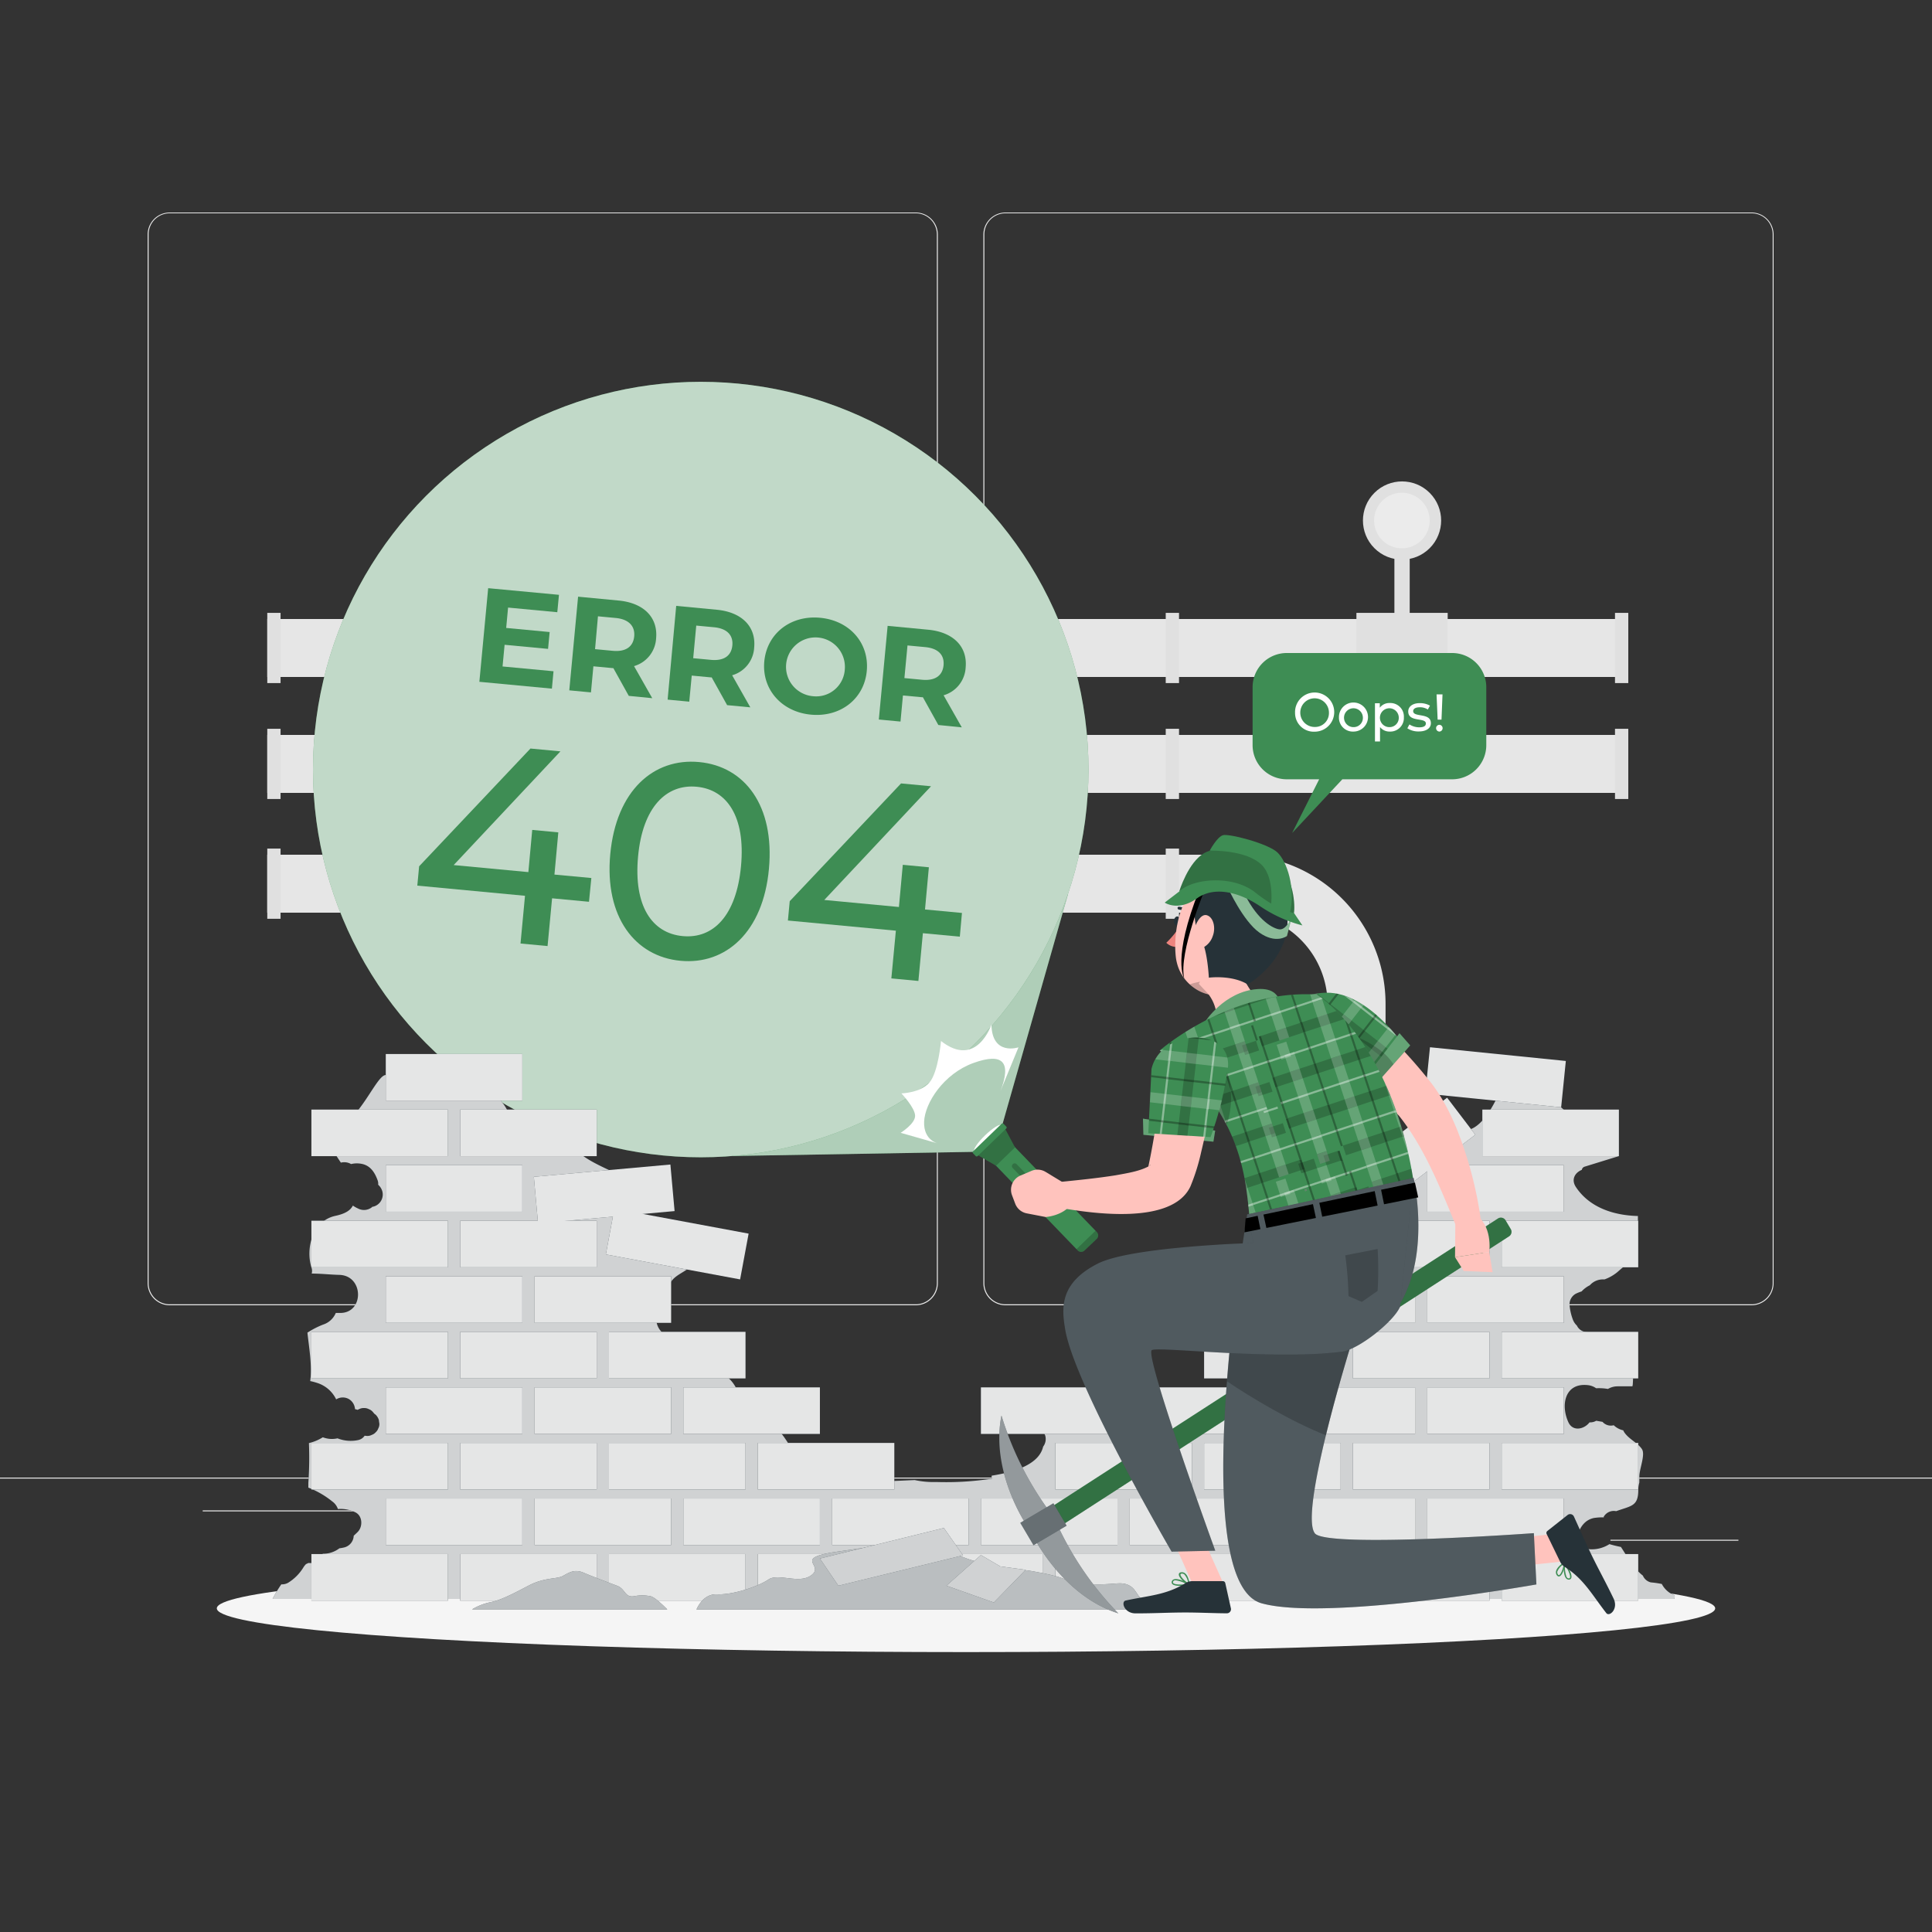 <svg xmlns="http://www.w3.org/2000/svg" viewBox="0 0 500 500"><rect x="0" y="0" width="500" height="500" fill="#333333" stroke="none"/><g id="freepik--background-complete--inject-10"><rect y="382.4" width="500" height="0.25" style="fill:#ebebeb"></rect><rect x="416.78" y="398.49" width="33.12" height="0.25" style="fill:#ebebeb"></rect><rect x="322.53" y="401.21" width="8.69" height="0.25" style="fill:#ebebeb"></rect><rect x="396.59" y="389.21" width="19.19" height="0.25" style="fill:#ebebeb"></rect><rect x="52.46" y="390.89" width="43.19" height="0.25" style="fill:#ebebeb"></rect><rect x="104.56" y="390.89" width="6.33" height="0.25" style="fill:#ebebeb"></rect><rect x="131.47" y="395.11" width="93.68" height="0.25" style="fill:#ebebeb"></rect><path d="M237,337.8H43.91a5.71,5.71,0,0,1-5.7-5.71V60.66A5.71,5.71,0,0,1,43.91,55H237a5.71,5.71,0,0,1,5.71,5.71V332.09A5.71,5.71,0,0,1,237,337.8ZM43.91,55.2a5.46,5.46,0,0,0-5.45,5.46V332.09a5.46,5.46,0,0,0,5.45,5.46H237a5.47,5.47,0,0,0,5.46-5.46V60.66A5.47,5.47,0,0,0,237,55.2Z" style="fill:#ebebeb"></path><path d="M453.31,337.8H260.21a5.72,5.72,0,0,1-5.71-5.71V60.66A5.72,5.72,0,0,1,260.21,55h193.1A5.71,5.71,0,0,1,459,60.66V332.09A5.71,5.71,0,0,1,453.31,337.8ZM260.21,55.2a5.47,5.47,0,0,0-5.46,5.46V332.09a5.47,5.47,0,0,0,5.46,5.46h193.1a5.47,5.47,0,0,0,5.46-5.46V60.66a5.47,5.47,0,0,0-5.46-5.46Z" style="fill:#ebebeb"></path><rect x="69.17" y="160.2" width="351.78" height="15" style="fill:#e6e6e6"></rect><rect x="417.96" y="158.61" width="3.44" height="18.17" style="fill:#e0e0e0"></rect><rect x="301.69" y="158.61" width="3.44" height="18.17" style="fill:#e0e0e0"></rect><rect x="185.43" y="158.61" width="3.44" height="18.17" style="fill:#e0e0e0"></rect><rect x="69.17" y="158.61" width="3.44" height="18.17" style="fill:#e0e0e0"></rect><rect x="351.04" y="158.61" width="23.62" height="18.17" style="fill:#e0e0e0"></rect><rect x="360.87" y="136.19" width="3.96" height="24.79" style="fill:#e0e0e0"></rect><circle cx="362.85" cy="134.71" r="10.12" transform="translate(11.02 296.03) rotate(-45)" style="fill:#e0e0e0"></circle><path d="M370,134.71a7.19,7.19,0,1,1-7.19-7.19A7.19,7.19,0,0,1,370,134.71Z" style="fill:#ebebeb"></path><rect x="69.17" y="190.2" width="351.78" height="15" style="fill:#e6e6e6"></rect><rect x="417.96" y="188.61" width="3.44" height="18.17" style="fill:#e0e0e0"></rect><rect x="301.69" y="188.61" width="3.44" height="18.17" style="fill:#e0e0e0"></rect><rect x="185.43" y="188.61" width="3.44" height="18.17" style="fill:#e0e0e0"></rect><rect x="69.17" y="188.61" width="3.44" height="18.17" style="fill:#e0e0e0"></rect><path d="M69.16,221.2v15H319.78a23.79,23.79,0,0,1,23.8,23.8V382.63h15V259.8A38.6,38.6,0,0,0,320,221.2Z" style="fill:#e6e6e6"></path><rect x="301.69" y="219.61" width="3.44" height="18.17" style="fill:#e0e0e0"></rect><rect x="185.43" y="219.61" width="3.44" height="18.17" style="fill:#e0e0e0"></rect><rect x="69.17" y="219.61" width="3.44" height="18.17" style="fill:#e0e0e0"></rect><rect x="349.36" y="372.27" width="3.44" height="18.17" transform="translate(732.44 30.28) rotate(90)" style="fill:#e0e0e0"></rect><rect x="349.36" y="267.01" width="3.44" height="18.17" transform="translate(627.18 -74.99) rotate(90)" style="fill:#e0e0e0"></rect></g><g id="freepik--Shadow--inject-10"><ellipse id="freepik--path--inject-10" cx="250" cy="416.24" rx="193.89" ry="11.32" style="fill:#f5f5f5"></ellipse></g><g id="freepik--Light--inject-10"><polygon points="257.43 298 189.69 299.17 276.43 231.29 257.43 298" style="fill:#3E8D54"></polygon><polygon points="257.43 298 189.69 299.17 276.43 231.29 257.43 298" style="fill:#fafafa;opacity:0.6"></polygon><circle cx="181.35" cy="199.16" r="100.35" style="fill:#3E8D54"></circle><circle cx="181.35" cy="199.16" r="100.35" style="fill:#fafafa;opacity:0.7"></circle></g><g id="freepik--Number--inject-10"><path d="M152.43,233.38l-9.55-.9-1.17,12.36-7-.66,1.16-12.35L108,229.2l.47-5,28.81-30.48,7.76.73-27.63,29.43,19.33,1.82,1-10.92,6.75.64-1,10.92,9.55.89Z" style="fill:#3E8D54"></path><path d="M157.94,221c1.55-16.37,11.19-24.89,23-23.78S200.5,208.49,199,224.86s-11.18,24.89-22.89,23.79S156.4,237.38,157.94,221Zm33.83,3.19c1.21-12.86-3.64-19.84-11.46-20.58s-14,5.21-15.18,18.07,3.64,19.83,11.54,20.58S190.56,237,191.77,224.19Z" style="fill:#3E8D54"></path><path d="M248.4,242.41l-9.56-.9-1.16,12.36-7-.66,1.17-12.35-27.94-2.63.47-5,28.81-30.48,7.76.73-27.63,29.43,19.32,1.82,1-10.92,6.75.64-1,10.92,9.56.9Z" style="fill:#3E8D54"></path></g><g id="freepik--Text--inject-10"><path d="M143.25,173.72l-.42,4.5-18.77-1.77,2.28-24.23,18.32,1.72-.43,4.5-12.74-1.2-.49,5.27,11.25,1.06-.41,4.36-11.25-1.06-.53,5.61Z" style="fill:#3E8D54"></path><path d="M162.73,180.09l-4-7.19-.27,0-4.89-.46-.63,6.75-5.61-.53,2.28-24.24,10.49,1c6.48.61,10.21,4.35,9.7,9.79a7.92,7.92,0,0,1-5.71,7.18l4.71,8.3Zm-3.41-20.16-4.57-.43L154,168l4.57.43c3.43.32,5.31-1.11,5.56-3.74S162.75,160.25,159.32,159.93Z" style="fill:#3E8D54"></path><path d="M188.18,182.49l-4-7.19-.28,0-4.88-.46-.64,6.75-5.6-.53L175,156.8l10.49,1c6.47.61,10.2,4.34,9.69,9.78a7.89,7.89,0,0,1-5.7,7.18l4.7,8.3Zm-3.42-20.16-4.57-.43-.79,8.44,4.57.43c3.43.33,5.31-1.1,5.56-3.73S188.19,162.65,184.76,162.33Z" style="fill:#3E8D54"></path><path d="M197.8,171.17c.68-7.2,6.79-12,14.44-11.29s12.76,6.55,12.08,13.78-6.83,12-14.44,11.29S197.12,178.37,197.8,171.17Zm20.84,2a7.62,7.62,0,1,0-8.31,7A7.42,7.42,0,0,0,218.64,173.13Z" style="fill:#3E8D54"></path><path d="M242.84,187.63l-4-7.19-.27,0-4.89-.45-.63,6.75-5.61-.53,2.28-24.24,10.49,1c6.47.61,10.21,4.35,9.7,9.78a7.92,7.92,0,0,1-5.71,7.19l4.71,8.3Zm-3.41-20.16-4.57-.43-.8,8.45,4.57.43c3.43.32,5.31-1.11,5.56-3.74S242.86,167.79,239.43,167.47Z" style="fill:#3E8D54"></path></g><g id="freepik--Bricks--inject-10"><path d="M430.07,409.93a24.81,24.81,0,0,0-2.83-.41,3,3,0,0,1-2.07-1.76c-2.49-1.91-4.23-5.26-5.68-7.41-1-.2-2-.44-2.93-.72l-.06,0a8.46,8.46,0,0,1-5,1.32c-1.88-.14-3.94-2-3.11-4.09.76-1.95,1.92-3.52,4.08-4a14.54,14.54,0,0,1,2.37-.17l.32,0s0,0,.05-.05-.33.16-.17-.1a3,3,0,0,1,3.22-1.45c4-1.43,5.73-1.25,5.73-5.58a7.05,7.05,0,0,1,.27-1.83c0-.57,0-1.14,0-1.72.09-2,1.55-5.46.7-6.88-1-1.63-3.53-2.66-4.68-4.53a3.26,3.26,0,0,1-.18-.38,5.23,5.23,0,0,1-2.47-1.32,2.86,2.86,0,0,1-2.9-.88l-1.63-.28a3,3,0,0,1-1.73.41c-1.33,1.76-4.29,2.5-5.46,0-2.08-4.47-.94-10.39,5.17-9.61a4.55,4.55,0,0,1,2,.79,13.61,13.61,0,0,1,3.06.18,4.87,4.87,0,0,1,2.43-.68h3.92c0-.12,0-.22.06-.35a33.5,33.5,0,0,0,0-5,18.12,18.12,0,0,1,1-7.17l-.34-.75c-4.08-.8-11.39-.42-13.06-.84a2.87,2.87,0,0,1-2.05-1.61,4.1,4.1,0,0,1-1-1.44,14.15,14.15,0,0,1-.91-4,3.15,3.15,0,0,1,1.6-2.79,10.6,10.6,0,0,1,1.53-.61,7.07,7.07,0,0,1,2.12-1.59,4.51,4.51,0,0,1,3.52-1.52h.29a11.26,11.26,0,0,0,3.24-1.82c1.57-1.33,3-2.9,5.31-2.59l.09,0v-12c-6.2-.15-12.51-2.14-16.07-7.53-1.29-2-.14-3.73,1.55-4.41a1.05,1.05,0,0,1,.71-.82l8.81-2.72L404,286.58l-15.4-5.22s-4.11,11.18-9.48,11.14-13.82,10.9-14.74,16.5,5.94,8.19,0,11.13-4,10.47-6.56,15.67c-2.33,4.77-9.91.42-13.65,1.37-6.6,1.69-5,11.57-13.2,12.48-1.77.2-3.57-.1-5.35,0a11.49,11.49,0,0,0-4.6,1.35,3.82,3.82,0,0,0-1.68,1.52c-1.47,2.93,3.74,6.73,1.49,9.11-2.94.31-5.35,2.38-8.07,3.52-6.31,2.63-13.41,0-20.1-1.36a87,87,0,0,0-18.08-1.4c-4.39,0-9.63.26-8,3.94l.36.26a7.61,7.61,0,0,1,2.69,3.61,4.05,4.05,0,0,1,.87,1.31,3.24,3.24,0,0,1-.54,2.88c-1,4.38-6.75,6.48-13.3,7.51a1.21,1.21,0,0,0,.08.77,77.83,77.83,0,0,1-14.48.87,22.65,22.65,0,0,1-5.53-.5c-8,.32-20.44,1.37-27-3-6.33-4.22-5.62-10.59-13.62-13.2-4.47-1.46-3.92-5.08-6.07-8.42-3.12-4.87-8.23-3.2-10.63-8.12-1.61-3.32-6.79-3.27-8.8-6.37-1.14-1.77-.93-4.07-.49-6.13a2.48,2.48,0,0,1,.58-1.32c.39-.37,1-.45,1.41-.78.89-.67.78-2,1.13-3.07,1-3.05,5.2-3.42,6.52-6.2-6.51-4.84-16.7-7.75-15.4-18.2.52-4.15-12.66-6.11-16.35-12s-10.92,3.65-16.54-8.5-29.16-9.53-31.63-9.52-6.78,12.06-13,13.68c-3.78,1-1.22,5.16,1.38,9a3.53,3.53,0,0,1,2.5.29.57.57,0,0,0,.13.08,6.43,6.43,0,0,1,3.23.06c2,.61,3,2.34,3.66,4.17a2.54,2.54,0,0,1,.13,1.12,3.59,3.59,0,0,1,1.06,1.65,3.23,3.23,0,0,1-2.26,4,1.54,1.54,0,0,1-.31.05l-.17.17a3.32,3.32,0,0,1-3.59.25,7.7,7.7,0,0,1-1.28-.73c-.56,1.14-1.81,2.08-4.48,2.65-6.23,1.33-7.72,8.78-6.23,13.38a2.73,2.73,0,0,1,.06,1.57c2.44,0,4.9.29,7.23.34,6.32.26,6.36,10,0,9.85-.33,0-.66,0-1,0a5.3,5.3,0,0,1-3.25,3,22,22,0,0,0-4.09,2.1c.42,3.9,1.25,8.53.72,12.53a16.87,16.87,0,0,1,1.86.5A8.17,8.17,0,0,1,87,362.16a3.2,3.2,0,0,1,3.29-.08,3.25,3.25,0,0,1,1.58,2.6,6.34,6.34,0,0,1,.68.19,2.93,2.93,0,0,1,.4-.19,2.55,2.55,0,0,1,1.25-.28,2.51,2.51,0,0,1,1.24.28,2.46,2.46,0,0,1,1,.67,5.84,5.84,0,0,1,.39.48l.4.31a3.25,3.25,0,0,1,.84,1.43c0,.28.07.57.11.86a2.31,2.31,0,0,1-.28,1.24,2.37,2.37,0,0,1-.67,1,2.31,2.31,0,0,1-1,.67,2.41,2.41,0,0,1-1.24.28,5.92,5.92,0,0,1-.62-.06,2.69,2.69,0,0,1-1.69,1.13,9.29,9.29,0,0,1-5.33-.45,6.67,6.67,0,0,1-2.28.11,7.61,7.61,0,0,1-1.53-.38,12,12,0,0,1-3.59,1.5,92.91,92.91,0,0,1-.15,10.31c0,.4,0,.8,0,1.22A22.85,22.85,0,0,1,86,388.58a4,4,0,0,1,1.45,1.95l.08,0a8.63,8.63,0,0,1,4.4.84c1.93.89,2,3.72.66,5.08-.35.35-.7.67-1.05,1a3.24,3.24,0,0,1-2.36,3,11.19,11.19,0,0,1-1.35.25,6.85,6.85,0,0,1-4.12,1.41h-.19a3.2,3.2,0,0,1-3.11,2.41,5.77,5.77,0,0,0-.72,0h0c.11,0-.65.39-.39.17a4.6,4.6,0,0,0-.81,1,12,12,0,0,1-3.93,3.93,3.15,3.15,0,0,1-1.75.4,32.22,32.22,0,0,0-2.26,3.78H433.34a4.47,4.47,0,0,0,.07-.91A6.26,6.26,0,0,1,430.07,409.93Z" style="fill:#263238"></path><path d="M430.07,409.93a24.81,24.81,0,0,0-2.83-.41,3,3,0,0,1-2.07-1.76c-2.49-1.91-4.23-5.26-5.68-7.41-1-.2-2-.44-2.93-.72l-.06,0a8.46,8.46,0,0,1-5,1.32c-1.88-.14-3.94-2-3.11-4.09.76-1.95,1.92-3.52,4.08-4a14.54,14.54,0,0,1,2.37-.17l.32,0s0,0,.05-.05-.33.16-.17-.1a3,3,0,0,1,3.22-1.45c4-1.43,5.73-1.25,5.73-5.58a7.05,7.05,0,0,1,.27-1.83c0-.57,0-1.14,0-1.72.09-2,1.55-5.46.7-6.88-1-1.63-3.53-2.66-4.68-4.53a3.26,3.26,0,0,1-.18-.38,5.23,5.23,0,0,1-2.47-1.32,2.86,2.86,0,0,1-2.9-.88l-1.63-.28a3,3,0,0,1-1.73.41c-1.33,1.76-4.29,2.5-5.46,0-2.08-4.47-.94-10.39,5.17-9.61a4.55,4.55,0,0,1,2,.79,13.61,13.61,0,0,1,3.06.18,4.87,4.87,0,0,1,2.43-.68h3.92c0-.12,0-.22.06-.35a33.5,33.5,0,0,0,0-5,18.12,18.12,0,0,1,1-7.17l-.34-.75c-4.08-.8-11.39-.42-13.06-.84a2.87,2.87,0,0,1-2.05-1.61,4.1,4.1,0,0,1-1-1.44,14.15,14.15,0,0,1-.91-4,3.15,3.15,0,0,1,1.6-2.79,10.6,10.6,0,0,1,1.53-.61,7.07,7.07,0,0,1,2.12-1.59,4.51,4.51,0,0,1,3.52-1.52h.29a11.26,11.26,0,0,0,3.24-1.82c1.57-1.33,3-2.9,5.31-2.59l.09,0v-12c-6.2-.15-12.51-2.14-16.07-7.53-1.29-2-.14-3.73,1.55-4.41a1.05,1.05,0,0,1,.71-.82l8.81-2.72L404,286.58l-15.4-5.22s-4.11,11.18-9.48,11.14-13.82,10.9-14.74,16.5,5.94,8.19,0,11.13-4,10.47-6.56,15.67c-2.33,4.77-9.91.42-13.65,1.37-6.6,1.69-5,11.57-13.2,12.48-1.77.2-3.57-.1-5.35,0a11.49,11.49,0,0,0-4.6,1.35,3.82,3.82,0,0,0-1.68,1.52c-1.47,2.93,3.74,6.73,1.49,9.11-2.94.31-5.35,2.38-8.07,3.52-6.31,2.63-13.41,0-20.1-1.36a87,87,0,0,0-18.08-1.4c-4.39,0-9.63.26-8,3.94l.36.26a7.61,7.61,0,0,1,2.69,3.61,4.05,4.05,0,0,1,.87,1.31,3.24,3.24,0,0,1-.54,2.88c-1,4.38-6.75,6.48-13.3,7.51a1.21,1.21,0,0,0,.08.77,77.83,77.83,0,0,1-14.48.87,22.65,22.65,0,0,1-5.53-.5c-8,.32-20.44,1.37-27-3-6.33-4.22-5.62-10.59-13.62-13.2-4.47-1.46-3.92-5.08-6.07-8.42-3.12-4.87-8.23-3.2-10.63-8.12-1.61-3.32-6.79-3.27-8.8-6.37-1.14-1.77-.93-4.07-.49-6.13a2.48,2.48,0,0,1,.58-1.32c.39-.37,1-.45,1.41-.78.89-.67.78-2,1.13-3.07,1-3.05,5.2-3.42,6.52-6.2-6.51-4.84-16.7-7.75-15.4-18.2.52-4.15-12.66-6.11-16.35-12s-10.92,3.65-16.54-8.5-29.16-9.53-31.63-9.52-6.78,12.06-13,13.68c-3.78,1-1.22,5.16,1.38,9a3.53,3.53,0,0,1,2.5.29.57.57,0,0,0,.13.08,6.43,6.43,0,0,1,3.23.06c2,.61,3,2.34,3.66,4.17a2.54,2.54,0,0,1,.13,1.12,3.59,3.59,0,0,1,1.06,1.65,3.23,3.23,0,0,1-2.26,4,1.54,1.54,0,0,1-.31.05l-.17.17a3.32,3.32,0,0,1-3.59.25,7.7,7.7,0,0,1-1.28-.73c-.56,1.14-1.81,2.08-4.48,2.65-6.23,1.33-7.72,8.78-6.23,13.38a2.73,2.73,0,0,1,.06,1.57c2.44,0,4.9.29,7.23.34,6.32.26,6.36,10,0,9.85-.33,0-.66,0-1,0a5.3,5.3,0,0,1-3.25,3,22,22,0,0,0-4.09,2.1c.42,3.9,1.25,8.53.72,12.53a16.87,16.87,0,0,1,1.86.5A8.17,8.17,0,0,1,87,362.16a3.2,3.2,0,0,1,3.29-.08,3.25,3.25,0,0,1,1.58,2.6,6.34,6.34,0,0,1,.68.19,2.93,2.93,0,0,1,.4-.19,2.55,2.55,0,0,1,1.25-.28,2.51,2.51,0,0,1,1.24.28,2.46,2.46,0,0,1,1,.67,5.84,5.84,0,0,1,.39.48l.4.31a3.25,3.25,0,0,1,.84,1.43c0,.28.07.57.11.86a2.31,2.31,0,0,1-.28,1.24,2.37,2.37,0,0,1-.67,1,2.31,2.31,0,0,1-1,.67,2.41,2.41,0,0,1-1.24.28,5.92,5.92,0,0,1-.62-.06,2.69,2.69,0,0,1-1.69,1.13,9.29,9.29,0,0,1-5.33-.45,6.67,6.67,0,0,1-2.28.11,7.61,7.61,0,0,1-1.53-.38,12,12,0,0,1-3.59,1.5,92.91,92.91,0,0,1-.15,10.31c0,.4,0,.8,0,1.22A22.85,22.85,0,0,1,86,388.58a4,4,0,0,1,1.45,1.95l.08,0a8.63,8.63,0,0,1,4.4.84c1.93.89,2,3.72.66,5.08-.35.35-.7.67-1.05,1a3.24,3.24,0,0,1-2.36,3,11.19,11.19,0,0,1-1.35.25,6.85,6.85,0,0,1-4.12,1.41h-.19a3.2,3.2,0,0,1-3.11,2.41,5.77,5.77,0,0,0-.72,0h0c.11,0-.65.39-.39.17a4.6,4.6,0,0,0-.81,1,12,12,0,0,1-3.93,3.93,3.15,3.15,0,0,1-1.75.4,32.22,32.22,0,0,0-2.26,3.78H433.34a4.47,4.47,0,0,0,.07-.91A6.26,6.26,0,0,1,430.07,409.93Z" style="fill:#fafafa;opacity:0.8"></path><rect x="388.63" y="402.19" width="35.34" height="12.05" style="fill:#263238"></rect><rect x="350.13" y="402.19" width="35.34" height="12.05" style="fill:#263238"></rect><rect x="311.62" y="402.19" width="35.34" height="12.05" style="fill:#263238"></rect><rect x="273.12" y="402.19" width="35.34" height="12.05" style="fill:#263238"></rect><rect x="234.61" y="402.19" width="35.34" height="12.05" style="fill:#263238"></rect><rect x="196.11" y="402.19" width="35.34" height="12.05" style="fill:#263238"></rect><rect x="157.6" y="402.19" width="35.34" height="12.05" style="fill:#263238"></rect><rect x="119.09" y="402.19" width="35.34" height="12.05" style="fill:#263238"></rect><rect x="80.59" y="402.19" width="35.34" height="12.05" style="fill:#263238"></rect><rect x="388.63" y="373.43" width="35.34" height="12.05" style="fill:#263238"></rect><rect x="350.13" y="373.43" width="35.34" height="12.05" style="fill:#263238"></rect><rect x="311.62" y="373.43" width="35.34" height="12.05" style="fill:#263238"></rect><rect x="273.12" y="373.43" width="35.34" height="12.05" style="fill:#263238"></rect><rect x="196.11" y="373.43" width="35.34" height="12.05" style="fill:#263238"></rect><rect x="157.6" y="373.43" width="35.34" height="12.05" style="fill:#263238"></rect><rect x="119.09" y="373.43" width="35.34" height="12.05" style="fill:#263238"></rect><rect x="80.59" y="373.43" width="35.34" height="12.05" style="fill:#263238"></rect><rect x="388.63" y="344.68" width="35.34" height="12.05" style="fill:#263238"></rect><rect x="350.13" y="344.68" width="35.34" height="12.05" style="fill:#263238"></rect><rect x="311.62" y="344.68" width="35.34" height="12.05" style="fill:#263238"></rect><rect x="157.6" y="344.68" width="35.34" height="12.05" style="fill:#263238"></rect><rect x="119.09" y="344.68" width="35.34" height="12.05" style="fill:#263238"></rect><rect x="80.59" y="344.68" width="35.34" height="12.05" style="fill:#263238"></rect><rect x="388.63" y="315.92" width="35.34" height="12.05" style="fill:#263238"></rect><rect x="350.13" y="315.92" width="35.34" height="12.05" style="fill:#263238"></rect><rect x="169.25" y="304.27" width="12.05" height="35.34" transform="translate(-173.3 435.38) rotate(-79.46)" style="fill:#263238"></rect><rect x="119.09" y="315.92" width="35.34" height="12.05" style="fill:#263238"></rect><rect x="80.59" y="315.92" width="35.34" height="12.05" style="fill:#263238"></rect><rect x="369.38" y="387.81" width="35.34" height="12.05" style="fill:#263238"></rect><rect x="330.88" y="387.81" width="35.34" height="12.05" style="fill:#263238"></rect><rect x="292.37" y="387.81" width="35.34" height="12.05" style="fill:#263238"></rect><rect x="253.86" y="387.81" width="35.34" height="12.05" style="fill:#263238"></rect><rect x="215.36" y="387.81" width="35.34" height="12.05" style="fill:#263238"></rect><rect x="176.85" y="387.81" width="35.34" height="12.05" style="fill:#263238"></rect><rect x="138.35" y="387.81" width="35.34" height="12.05" style="fill:#263238"></rect><rect x="99.84" y="387.81" width="35.34" height="12.05" style="fill:#263238"></rect><rect x="369.38" y="359.05" width="35.34" height="12.05" style="fill:#263238"></rect><rect x="330.88" y="359.05" width="35.34" height="12.05" style="fill:#263238"></rect><rect x="292.37" y="359.05" width="35.34" height="12.05" style="fill:#263238"></rect><rect x="253.86" y="359.05" width="35.34" height="12.05" style="fill:#263238"></rect><rect x="176.85" y="359.05" width="35.34" height="12.05" style="fill:#263238"></rect><rect x="138.35" y="359.05" width="35.34" height="12.05" style="fill:#263238"></rect><rect x="99.84" y="359.05" width="35.34" height="12.05" style="fill:#263238"></rect><rect x="369.38" y="330.3" width="35.34" height="12.05" style="fill:#263238"></rect><rect x="330.88" y="330.3" width="35.34" height="12.05" style="fill:#263238"></rect><rect x="138.35" y="330.3" width="35.34" height="12.05" style="fill:#263238"></rect><rect x="99.84" y="330.3" width="35.34" height="12.05" style="fill:#263238"></rect><rect x="383.63" y="287.16" width="35.34" height="12.05" style="fill:#263238"></rect><rect x="346.43" y="293.53" width="35.34" height="12.05" transform="translate(-107.05 281.68) rotate(-37.27)" style="fill:#263238"></rect><rect x="119.09" y="287.16" width="35.34" height="12.05" style="fill:#263238"></rect><rect x="80.59" y="287.16" width="35.34" height="12.05" style="fill:#263238"></rect><rect x="369.38" y="301.54" width="35.34" height="12.05" style="fill:#263238"></rect><rect x="138.35" y="301.54" width="35.34" height="12.05" transform="matrix(1, -0.09, 0.09, 1, -27.33, 15.47)" style="fill:#263238"></rect><rect x="99.84" y="301.54" width="35.34" height="12.05" style="fill:#263238"></rect><rect x="381.03" y="261.14" width="12.05" height="35.34" transform="translate(70.74 635.86) rotate(-84.23)" style="fill:#263238"></rect><rect x="99.84" y="272.78" width="35.34" height="12.05" style="fill:#263238"></rect><g style="opacity:0.9"><rect x="388.63" y="402.19" width="35.34" height="12.05" style="fill:#fafafa"></rect><rect x="350.13" y="402.19" width="35.34" height="12.05" style="fill:#fafafa"></rect><rect x="311.62" y="402.19" width="35.34" height="12.05" style="fill:#fafafa"></rect><rect x="273.12" y="402.19" width="35.34" height="12.05" style="fill:#fafafa"></rect><rect x="234.61" y="402.19" width="35.34" height="12.05" style="fill:#fafafa"></rect><rect x="196.11" y="402.19" width="35.34" height="12.05" style="fill:#fafafa"></rect><rect x="157.6" y="402.19" width="35.34" height="12.05" style="fill:#fafafa"></rect><rect x="119.09" y="402.19" width="35.34" height="12.05" style="fill:#fafafa"></rect><rect x="80.59" y="402.19" width="35.34" height="12.05" style="fill:#fafafa"></rect><rect x="388.63" y="373.43" width="35.34" height="12.05" style="fill:#fafafa"></rect><rect x="350.13" y="373.43" width="35.34" height="12.05" style="fill:#fafafa"></rect><rect x="311.62" y="373.43" width="35.34" height="12.05" style="fill:#fafafa"></rect><rect x="273.12" y="373.43" width="35.34" height="12.05" style="fill:#fafafa"></rect><rect x="196.11" y="373.43" width="35.34" height="12.05" style="fill:#fafafa"></rect><rect x="157.6" y="373.43" width="35.34" height="12.05" style="fill:#fafafa"></rect><rect x="119.09" y="373.43" width="35.34" height="12.05" style="fill:#fafafa"></rect><rect x="80.59" y="373.43" width="35.34" height="12.05" style="fill:#fafafa"></rect><rect x="388.63" y="344.68" width="35.34" height="12.05" style="fill:#fafafa"></rect><rect x="350.13" y="344.68" width="35.34" height="12.05" style="fill:#fafafa"></rect><rect x="311.62" y="344.68" width="35.34" height="12.05" style="fill:#fafafa"></rect><rect x="157.6" y="344.68" width="35.34" height="12.05" style="fill:#fafafa"></rect><rect x="119.09" y="344.68" width="35.34" height="12.05" style="fill:#fafafa"></rect><rect x="80.59" y="344.68" width="35.34" height="12.05" style="fill:#fafafa"></rect><rect x="388.63" y="315.92" width="35.34" height="12.05" style="fill:#fafafa"></rect><rect x="350.13" y="315.92" width="35.34" height="12.05" style="fill:#fafafa"></rect><rect x="169.25" y="304.27" width="12.05" height="35.34" transform="translate(-173.3 435.38) rotate(-79.46)" style="fill:#fafafa"></rect><rect x="119.09" y="315.92" width="35.34" height="12.05" style="fill:#fafafa"></rect><rect x="80.59" y="315.92" width="35.34" height="12.05" style="fill:#fafafa"></rect><rect x="369.38" y="387.81" width="35.34" height="12.05" style="fill:#fafafa"></rect><rect x="330.88" y="387.81" width="35.34" height="12.05" style="fill:#fafafa"></rect><rect x="292.37" y="387.81" width="35.34" height="12.05" style="fill:#fafafa"></rect><rect x="253.86" y="387.81" width="35.34" height="12.05" style="fill:#fafafa"></rect><rect x="215.36" y="387.81" width="35.34" height="12.05" style="fill:#fafafa"></rect><rect x="176.85" y="387.81" width="35.34" height="12.05" style="fill:#fafafa"></rect><rect x="138.35" y="387.81" width="35.34" height="12.05" style="fill:#fafafa"></rect><rect x="99.84" y="387.81" width="35.34" height="12.05" style="fill:#fafafa"></rect><rect x="369.38" y="359.05" width="35.34" height="12.05" style="fill:#fafafa"></rect><rect x="330.88" y="359.05" width="35.34" height="12.05" style="fill:#fafafa"></rect><rect x="292.37" y="359.05" width="35.34" height="12.05" style="fill:#fafafa"></rect><rect x="253.86" y="359.05" width="35.34" height="12.05" style="fill:#fafafa"></rect><rect x="176.85" y="359.05" width="35.34" height="12.05" style="fill:#fafafa"></rect><rect x="138.35" y="359.05" width="35.34" height="12.05" style="fill:#fafafa"></rect><rect x="99.84" y="359.05" width="35.34" height="12.05" style="fill:#fafafa"></rect><rect x="369.38" y="330.3" width="35.34" height="12.05" style="fill:#fafafa"></rect><rect x="330.88" y="330.3" width="35.34" height="12.05" style="fill:#fafafa"></rect><rect x="138.35" y="330.3" width="35.34" height="12.05" style="fill:#fafafa"></rect><rect x="99.84" y="330.3" width="35.34" height="12.05" style="fill:#fafafa"></rect><rect x="383.63" y="287.16" width="35.34" height="12.05" style="fill:#fafafa"></rect><rect x="346.43" y="293.53" width="35.34" height="12.05" transform="translate(-107.05 281.68) rotate(-37.27)" style="fill:#fafafa"></rect><rect x="119.09" y="287.16" width="35.34" height="12.05" style="fill:#fafafa"></rect><rect x="80.59" y="287.16" width="35.34" height="12.05" style="fill:#fafafa"></rect><rect x="369.38" y="301.54" width="35.34" height="12.05" style="fill:#fafafa"></rect><rect x="138.35" y="301.54" width="35.34" height="12.05" transform="matrix(1, -0.09, 0.09, 1, -27.33, 15.47)" style="fill:#fafafa"></rect><rect x="99.84" y="301.54" width="35.34" height="12.05" style="fill:#fafafa"></rect><rect x="381.03" y="261.14" width="12.05" height="35.34" transform="translate(70.74 635.86) rotate(-84.23)" style="fill:#fafafa"></rect><rect x="99.84" y="272.78" width="35.34" height="12.05" style="fill:#fafafa"></rect></g><path d="M299.48,416.52a6.86,6.86,0,0,0-3-2.18c-2.29-.74-2.19-3.11-4.46-4.13s-3.51.09-10.46-.25-2.79-1-11.48-2.78-3.67-.07-7.29-.82-5.85-.89-9.17-1.93-6.15-1.65-9-4.62-5.79-1.27-8.42-1-7.1,1-19.2,2.71-3.68,3.35-6.84,6-8.68-.53-11.31,1.27-9.2,4-13.24,3.81c-3.26-.15-4.86,2.79-5.36,3.93Z" style="fill:#263238"></path><path d="M299.48,416.52a6.86,6.86,0,0,0-3-2.18c-2.29-.74-2.19-3.11-4.46-4.13s-3.51.09-10.46-.25-2.79-1-11.48-2.78-3.67-.07-7.29-.82-5.85-.89-9.17-1.93-6.15-1.65-9-4.62-5.79-1.27-8.42-1-7.1,1-19.2,2.71-3.68,3.35-6.84,6-8.68-.53-11.31,1.27-9.2,4-13.24,3.81c-3.26-.15-4.86,2.79-5.36,3.93Z" style="fill:#fafafa;opacity:0.7"></path><polygon points="212.19 403.35 216.97 410.38 249.23 402.52 244.27 395.44 212.19 403.35" style="fill:#263238"></polygon><polygon points="212.19 403.35 216.97 410.38 249.23 402.52 244.27 395.44 212.19 403.35" style="fill:#fafafa;opacity:0.8"></polygon><polygon points="244.93 410.38 253.86 402.45 258.87 405.38 265.43 406.27 257.2 414.72 244.93 410.38" style="fill:#263238"></polygon><polygon points="244.93 410.38 253.86 402.45 258.87 405.38 265.43 406.27 257.2 414.72 244.93 410.38" style="fill:#fafafa;opacity:0.8"></polygon><path d="M172.7,416.52c-1.25-1.26-3.37-3.24-4.32-3.41a10.67,10.67,0,0,0-4.35,0c-2.37.36-2.17-1.93-4.35-2.73S153.35,408,151,407s-3.76,0-5.34.86-4.75.33-8.87,2.5-7.35,3.86-10.12,4.34a15.25,15.25,0,0,0-4.49,1.8Z" style="fill:#263238"></path><path d="M172.7,416.52c-1.25-1.26-3.37-3.24-4.32-3.41a10.67,10.67,0,0,0-4.35,0c-2.37.36-2.17-1.93-4.35-2.73S153.35,408,151,407s-3.76,0-5.34.86-4.75.33-8.87,2.5-7.35,3.86-10.12,4.34a15.25,15.25,0,0,0-4.49,1.8Z" style="fill:#fafafa;opacity:0.7"></path></g><g id="freepik--speech-bubble--inject-10"><path d="M333.07,169H375.8a8.84,8.84,0,0,1,8.85,8.84v15a8.84,8.84,0,0,1-8.85,8.84H347.4l-13,13.9,7-13.9h-8.38a8.84,8.84,0,0,1-8.85-8.84v-15A8.84,8.84,0,0,1,333.07,169Z" style="fill:#3E8D54"></path><path d="M335.16,184.48a5.07,5.07,0,1,1,5.08,4.88A4.84,4.84,0,0,1,335.16,184.48Zm8.77,0a3.71,3.71,0,1,0-3.69,3.66A3.59,3.59,0,0,0,343.93,184.48Z" style="fill:#fff"></path><path d="M346.52,185.64a3.76,3.76,0,1,1,3.76,3.69A3.59,3.59,0,0,1,346.52,185.64Zm6.19,0a2.44,2.44,0,1,0-2.43,2.54A2.38,2.38,0,0,0,352.71,185.64Z" style="fill:#fff"></path><path d="M363.32,185.64a3.51,3.51,0,0,1-3.65,3.69,3.1,3.1,0,0,1-2.52-1.17v3.73h-1.31V182h1.25v1.15a3.09,3.09,0,0,1,2.58-1.21A3.5,3.5,0,0,1,363.32,185.64Zm-1.32,0a2.44,2.44,0,1,0-2.44,2.54A2.39,2.39,0,0,0,362,185.64Z" style="fill:#fff"></path><path d="M364.22,188.48l.54-1a4.73,4.73,0,0,0,2.54.75c1.21,0,1.71-.37,1.71-1,0-1.63-4.56-.22-4.56-3.1,0-1.29,1.16-2.16,3-2.16a5.25,5.25,0,0,1,2.63.65l-.56,1a3.69,3.69,0,0,0-2.08-.58c-1.15,0-1.71.43-1.71,1,0,1.7,4.58.31,4.58,3.12,0,1.31-1.2,2.14-3.12,2.14A5.17,5.17,0,0,1,364.22,188.48Z" style="fill:#fff"></path><path d="M371.66,188.46a.87.87,0,0,1,.9-.88.88.88,0,0,1,0,1.75A.88.88,0,0,1,371.66,188.46Zm.12-8.75h1.54l-.26,6.53h-1Z" style="fill:#fff"></path></g><g id="freepik--Character--inject-10"><path d="M259.14,291.19c.4.41-.85,2.25-2.78,4.12s-3.82,3-4.21,2.63.85-2.25,2.78-4.11S258.75,290.79,259.14,291.19Z" style="fill:#fff"></path><path d="M261.66,295.84l22.18,23a1.25,1.25,0,0,1,0,1.77l-3.15,3a1.25,1.25,0,0,1-1.78,0l-22.18-23Z" style="fill:#3E8D54"></path><polygon points="262.68 296.95 259.77 291.49 252.43 298.58 257.78 301.68 262.68 296.95" style="fill:#3E8D54"></polygon><polygon points="262.68 296.95 259.77 291.49 252.43 298.58 257.78 301.68 262.68 296.95" style="isolation:isolate;opacity:0.2"></polygon><rect x="250.62" y="294.19" width="10.99" height="1.71" rx="0.34" transform="translate(-133.06 260.55) rotate(-43.98)" style="fill:#3E8D54"></rect><path d="M283.53,318.51l.31.32a1.25,1.25,0,0,1,0,1.77l-3.15,3a1.25,1.25,0,0,1-1.78,0l-.31-.32Z" style="isolation:isolate;opacity:0.2"></path><path d="M266.56,305.88h0a.67.67,0,0,1-1,0l-3.46-3.59a.68.68,0,0,1,0-1h0a.69.69,0,0,1,1,0l3.46,3.58A.68.68,0,0,1,266.56,305.88Z" style="isolation:isolate;opacity:0.2"></path><path d="M351.13,261.31c7.29,5.09,13.37,11.58,18.88,18.47,4.82,6.07,7.66,13.38,9.89,20.64a101.78,101.78,0,0,1,3.37,15.49l-6.37,1.56c-4.08-9.87-8.24-20.48-14.86-28.74a178.09,178.09,0,0,0-15.86-14.45c-.63-.52-2-1.58-2.6-2.09l7.55-10.88Z" style="fill:#ffc3bd"></path><path d="M343.31,256.91c11-.15,20.41,14.24,20.41,14.24l-11.1,11.72s-11.82-6.74-18.3-12.47C326.32,263.33,334.92,257,343.31,256.91Z" style="fill:#3E8D54"></path><rect x="357.24" y="262.68" width="0.53" height="4.19" transform="translate(-71.11 383.96) rotate(-52.06)" style="fill:#fff;opacity:0.4"></rect><path d="M350.49,259l-.76-.59a18.87,18.87,0,0,0-1.76-.69l2.19,1.7Z" style="fill:#fff;opacity:0.4"></path><path d="M361.59,268.29l-.43-.53-.1.12Z" style="fill:#fff;opacity:0.4"></path><rect x="353.64" y="260.03" width="0.53" height="3.87" transform="translate(-70.28 380.04) rotate(-52.06)" style="fill:#fff;opacity:0.4"></rect><path d="M334.72,261l-1.08-.84a4.48,4.48,0,0,0-.4.36l1.15.9Z" style="fill:#fff;opacity:0.4"></path><rect x="346.72" y="268.92" width="0.53" height="3.87" transform="translate(-79.93 378.13) rotate(-52.08)" style="fill:#fff;opacity:0.4"></rect><rect x="337.86" y="262.04" width="0.53" height="3.82" transform="translate(-77.92 368.35) rotate(-52.06)" style="fill:#fff;opacity:0.4"></rect><rect x="350.32" y="271.57" width="0.53" height="4.19" transform="translate(-80.77 381.99) rotate(-52.07)" style="fill:#fff;opacity:0.4"></rect><rect x="341.46" y="264.63" width="0.53" height="4.24" transform="translate(-78.74 372.31) rotate(-52.07)" style="fill:#fff;opacity:0.4"></rect><polygon points="354.14 276.77 356.59 278.68 356.96 278.29 354.47 276.34 354.14 276.77" style="fill:#fff;opacity:0.4"></polygon><rect x="349.19" y="264.41" width="2.62" height="3.87" transform="translate(-75.04 379.08) rotate(-52.07)" style="opacity:0.2"></rect><rect x="340.33" y="257.53" width="2.62" height="3.82" transform="translate(-73 369.44) rotate(-52.07)" style="opacity:0.2"></rect><rect x="343.93" y="260.12" width="2.62" height="4.24" transform="translate(-73.83 373.34) rotate(-52.07)" style="opacity:0.2"></rect><polygon points="357.01 273.08 359.82 275.27 361.63 273.36 358.62 271.02 357.01 273.08" style="opacity:0.2"></polygon><rect x="352.79" y="267.06" width="2.62" height="4.19" transform="translate(-75.86 383.01) rotate(-52.07)" style="opacity:0.2"></rect><rect x="333.44" y="266.37" width="2.62" height="3.82" transform="translate(-82.63 367.43) rotate(-52.07)" style="opacity:0.2"></rect><rect x="342.3" y="273.25" width="2.62" height="3.87" transform="translate(-84.66 377.07) rotate(-52.07)" style="opacity:0.2"></rect><path d="M331.22,263.88a4.76,4.76,0,0,0,0,1.6l.78-1Z" style="opacity:0.2"></path><path d="M350.4,281.57l2.22,1.3,1.26-1.33-2.15-1.68Z" style="opacity:0.2"></path><path d="M346.36,275.68l-1.61,2.06,2.19,1.7,1.21.76,1.52-1.95Z" style="opacity:0.2"></path><rect x="337.04" y="268.97" width="2.62" height="4.24" transform="translate(-83.46 371.33) rotate(-52.07)" style="opacity:0.2"></rect><path d="M332.14,267.91c.07.11.14.22.22.33l.08-.1Z" style="fill:#fff;opacity:0.2"></path><path d="M341.05,257.09l-.25,0,.14.11Z" style="fill:#fff;opacity:0.2"></path><path d="M336.78,262.56l2.55-3.26L337.59,258l-.75.29L334.72,261Z" style="fill:#fff;opacity:0.2"></path><rect x="332.26" y="262.42" width="3.92" height="2.62" transform="translate(-79.24 365.25) rotate(-52.07)" style="fill:#fff;opacity:0.2"></rect><rect x="335.32" y="260.66" width="0.53" height="2.62" transform="translate(-77.33 365.64) rotate(-52.07)" style="fill:#fff;opacity:0.4"></rect><rect x="335.32" y="260.66" width="0.53" height="2.62" transform="translate(-77.33 365.64) rotate(-52.07)" style="fill:#fff;opacity:0.2"></rect><path d="M340.94,257.24l-.14-.11a17,17,0,0,0-3.21.82l1.74,1.35Z" style="opacity:0.2"></path><path d="M340.94,257.24l-.14-.11a17,17,0,0,0-3.21.82l1.74,1.35Z" style="fill:#fff;opacity:0.2"></path><path d="M332.44,268.14l1.6-2.06L332,264.47l-.78,1a6.32,6.32,0,0,0,.94,2.43Z" style="opacity:0.2"></path><path d="M332.44,268.14l1.6-2.06L332,264.47l-.78,1a6.32,6.32,0,0,0,.94,2.43Z" style="fill:#fff;opacity:0.2"></path><rect x="341.1" y="269.31" width="3.92" height="2.62" transform="translate(-81.27 374.87) rotate(-52.07)" style="fill:#fff;opacity:0.2"></rect><path d="M352.55,260.57l.35-.44a23.74,23.74,0,0,0-2.28-1.33l-.13.16Z" style="fill:#fff;opacity:0.2"></path><rect x="347.98" y="260.45" width="3.98" height="2.62" transform="translate(-71.63 376.87) rotate(-52.07)" style="fill:#fff;opacity:0.2"></rect><rect x="343.8" y="265.71" width="4.14" height="2.62" transform="translate(-77.35 375.68) rotate(-52.07)" style="fill:#fff;opacity:0.2"></rect><path d="M339.22,273.42l-.42.54c.7.51,1.41,1,2.13,1.52l.35-.45Z" style="fill:#fff;opacity:0.2"></path><rect x="351.09" y="258.67" width="0.53" height="2.62" transform="translate(-69.68 377.31) rotate(-52.07)" style="fill:#fff;opacity:0.4"></rect><rect x="351.09" y="258.67" width="0.53" height="2.62" transform="translate(-69.68 377.31) rotate(-52.07)" style="fill:#fff;opacity:0.2"></rect><rect x="344.16" y="267.55" width="0.53" height="2.62" transform="translate(-79.34 375.34) rotate(-52.08)" style="fill:#fff;opacity:0.4"></rect><rect x="344.16" y="267.55" width="0.53" height="2.62" transform="translate(-79.34 375.34) rotate(-52.08)" style="fill:#fff;opacity:0.2"></rect><rect x="346.63" y="263.05" width="2.62" height="2.62" transform="translate(-74.45 376.31) rotate(-52.07)" style="opacity:0.2"></rect><rect x="346.63" y="263.05" width="2.62" height="2.62" transform="translate(-74.45 376.31) rotate(-52.07)" style="fill:#fff;opacity:0.2"></rect><rect x="339.74" y="271.89" width="2.62" height="2.62" transform="translate(-84.08 374.28) rotate(-52.07)" style="opacity:0.2"></rect><rect x="339.74" y="271.89" width="2.62" height="2.62" transform="translate(-84.08 374.28) rotate(-52.07)" style="fill:#fff;opacity:0.2"></rect><path d="M359.86,266.27l-.46-.51-.07.09Z" style="fill:#fff;opacity:0.2"></path><rect x="356.82" y="267.34" width="3.98" height="2.62" transform="translate(-73.64 386.55) rotate(-52.07)" style="fill:#fff;opacity:0.2"></rect><rect x="349.94" y="276.2" width="3.92" height="2.62" transform="translate(-83.3 384.47) rotate(-52.07)" style="fill:#fff;opacity:0.2"></rect><rect x="352.64" y="272.6" width="4.14" height="2.62" transform="translate(-79.38 385.32) rotate(-52.07)" style="fill:#fff;opacity:0.2"></rect><path d="M359,266.27l2.06,1.61.1-.12c-.39-.47-.83-1-1.3-1.49l-.53-.42Z" style="fill:#fff;opacity:0.4"></path><path d="M359,266.27l2.06,1.61.1-.12c-.39-.47-.83-1-1.3-1.49l-.53-.42Z" style="fill:#fff;opacity:0.2"></path><rect x="353" y="274.44" width="0.53" height="2.62" transform="translate(-81.39 384.88) rotate(-52.07)" style="fill:#fff;opacity:0.4"></rect><rect x="353" y="274.44" width="0.53" height="2.62" transform="translate(-81.39 384.88) rotate(-52.07)" style="fill:#fff;opacity:0.2"></rect><rect x="355.48" y="269.94" width="2.62" height="2.62" transform="translate(-76.48 385.94) rotate(-52.07)" style="opacity:0.2"></rect><rect x="355.48" y="269.94" width="2.62" height="2.62" transform="translate(-76.48 385.94) rotate(-52.07)" style="fill:#fff;opacity:0.2"></rect><path d="M349.67,278.25l-1.52,1.95,2.25,1.37,1.33-1.71Z" style="opacity:0.2"></path><path d="M349.67,278.25l-1.52,1.95,2.25,1.37,1.33-1.71Z" style="fill:#fff;opacity:0.2"></path><path d="M335.45,270.49,335,271l.41.34.43-.54Z" style="opacity:0.3"></path><rect x="339.21" y="263.17" width="4.14" height="0.53" transform="translate(-76.3 370.7) rotate(-52.07)" style="opacity:0.3"></rect><rect x="336.51" y="266.77" width="3.92" height="0.53" transform="translate(-80.22 369.87) rotate(-52.07)" style="opacity:0.3"></rect><path d="M344.37,259.91l2.07-2.66a5.59,5.59,0,0,0-.59-.11l-1.91,2.44Z" style="opacity:0.3"></path><rect x="339.57" y="265.02" width="0.53" height="0.53" transform="translate(-78.3 370.28) rotate(-52.07)" style="fill:#fff;opacity:0.4"></rect><rect x="339.57" y="265.02" width="0.53" height="0.53" transform="translate(-78.3 370.28) rotate(-52.07)" style="opacity:0.3"></rect><rect x="342.04" y="260.51" width="2.62" height="0.53" transform="translate(-73.39 371.32) rotate(-52.07)" style="opacity:0.2"></rect><rect x="342.04" y="260.51" width="2.62" height="0.53" transform="translate(-73.39 371.32) rotate(-52.07)" style="opacity:0.3"></rect><rect x="335.15" y="269.35" width="2.62" height="0.53" transform="translate(-83.03 369.28) rotate(-52.07)" style="opacity:0.2"></rect><rect x="335.15" y="269.35" width="2.62" height="0.53" transform="translate(-83.03 369.28) rotate(-52.07)" style="opacity:0.3"></rect><rect x="345.4" y="273.7" width="3.92" height="0.53" transform="translate(-82.25 379.56) rotate(-52.07)" style="opacity:0.3"></rect><path d="M356,263.28l.36-.47-.4-.35-.38.49Z" style="opacity:0.3"></path><path d="M344.33,277.41l-.18.24.44.29.16-.2Z" style="opacity:0.3"></path><rect x="352.27" y="264.83" width="3.98" height="0.53" transform="translate(-72.6 381.57) rotate(-52.07)" style="opacity:0.3"></rect><rect x="348.09" y="270.1" width="4.14" height="0.53" transform="translate(-78.33 380.38) rotate(-52.07)" style="opacity:0.3"></rect><rect x="355.38" y="263.06" width="0.53" height="0.53" transform="translate(-70.67 381.98) rotate(-52.07)" style="fill:#fff;opacity:0.4"></rect><rect x="355.38" y="263.06" width="0.53" height="0.53" transform="translate(-70.67 381.98) rotate(-52.07)" style="opacity:0.3"></rect><rect x="348.46" y="271.94" width="0.53" height="0.53" transform="translate(-80.37 379.83) rotate(-52.05)" style="fill:#fff;opacity:0.4"></rect><rect x="348.46" y="271.94" width="0.53" height="0.53" transform="translate(-80.37 379.83) rotate(-52.05)" style="opacity:0.3"></rect><rect x="350.93" y="267.43" width="2.62" height="0.53" transform="translate(-75.43 380.99) rotate(-52.07)" style="opacity:0.2"></rect><rect x="350.93" y="267.43" width="2.62" height="0.53" transform="translate(-75.43 380.99) rotate(-52.07)" style="opacity:0.3"></rect><rect x="344.04" y="276.28" width="2.62" height="0.53" transform="translate(-85.07 378.91) rotate(-52.06)" style="opacity:0.2"></rect><rect x="344.04" y="276.28" width="2.62" height="0.53" transform="translate(-85.07 378.91) rotate(-52.06)" style="opacity:0.3"></rect><path d="M363.72,271.15l-.11-.16-1.16,1.5Z" style="opacity:0.3"></path><polygon points="350.59 282.39 362.19 267.4 364.96 270.55 352.87 284.17 350.59 282.39" style="fill:#3E8D54"></polygon><polygon points="364.96 270.55 360.63 275.43 353.22 283.78 352.87 284.18 350.59 282.39 350.73 282.21 350.97 281.91 358.18 272.59 361.55 268.23 362.19 267.4 364.96 270.55" style="fill:#fff;opacity:0.2"></polygon><path d="M360.63,275.43l-7.41,8.35a11.55,11.55,0,0,1-2.49-1.57,10,10,0,0,1-1.19-1.16c-2.51-2.88-3.7-7.43-1.2-13.64a26.12,26.12,0,0,1,9.84,5.18,14.28,14.28,0,0,1,2.05,2.26A6,6,0,0,1,360.63,275.43Z" style="isolation:isolate;opacity:0.2"></path><path d="M305.32,238.44c-.06.63-.53,1.08-.94,1s-.65-.63-.56-1.26.53-1.08.94-1S305.41,237.84,305.32,238.44Z" style="fill:#263238"></path><path d="M305.73,239.09a23.06,23.06,0,0,1-3.89,4.9,3.73,3.73,0,0,0,2.93,1.06Z" style="fill:#ed847e"></path><path d="M305.14,234.66h0a.37.37,0,0,0-.4.34.4.4,0,0,0,.09.2.39.39,0,0,0,.24.21,3,3,0,0,1,2.32,1.39.4.4,0,0,0,.51.17h0a.37.37,0,0,0,.16-.5A3.7,3.7,0,0,0,305.14,234.66Z" style="fill:#263238"></path><path d="M304.33,247.88a10.81,10.81,0,0,0,.22,1.16,11.06,11.06,0,0,0,3.35,5.71,10.68,10.68,0,0,0,1.35,1.06,10.07,10.07,0,0,0,12.16-.55c4.46-3.58,4.88-8.26,6.23-16.11a10.91,10.91,0,0,0-13.72-12.49C305.82,228.94,303.42,240.57,304.33,247.88Z" style="fill:#ffc3bd"></path><path d="M307.9,254.75a10.68,10.68,0,0,0,1.35,1.06,10.08,10.08,0,0,0,8.6,1.36,12.1,12.1,0,0,0-1.1-2.84A15.73,15.73,0,0,0,307.9,254.75Z" style="isolation:isolate;opacity:0.2"></path><path d="M328.4,260.49c-1.78,5.1-11,8.59-11,8.59s-6.17,1.44-5.95-.84c2.88-2.24,3.6-4.55,3.21-6.78a10.39,10.39,0,0,0-1.64-3.78c-.41-.65-2.29-2.49-2.78-3.09L318,242.16C319.43,248.11,322.92,258.59,328.4,260.49Z" style="fill:#ffc3bd"></path><path d="M313.84,223.16c2.16-.65,8-1,11.43.3,10.55,4.16,8.49,10.38,8.49,10.38a7.61,7.61,0,0,0-2.46-3.36c7.23,15.23-8.39,24.29-8.39,24.29-4.11-2.53-10.06-1.75-10.06-1.75s-.36-7.3-2-9.84-2.2-7.57-1.16-10.21-1.87-1.7-1.87-1.7C306.07,229.11,310.68,224.11,313.84,223.16Z" style="fill:#263238"></path><path d="M313.86,242.25a5.16,5.16,0,0,1-3,3.21c-1.69.5-2.49-1.89-2-4.24.46-2.08,1.89-4.92,3.56-4.33S314.66,240.18,313.86,242.25Z" style="fill:#ffc3bd"></path><path d="M311.94,229.91s-7,16.66-5.47,23.27c0,0-3.26-4.91,3.95-23Z"></path><path d="M317.79,229.75s3.88,8.6,8.17,11.62,7.1.86,7.1.86l1.4-5.34s-1.42,4-3.48,3.62-6.12-3-9.33-10.09Z" style="fill:#3E8D54"></path><path d="M317.79,229.75s3.88,8.6,8.17,11.62,7.1.86,7.1.86l1.4-5.34s-1.42,4-3.48,3.62-6.12-3-9.33-10.09Z" style="fill:#fff;opacity:0.4"></path><path d="M305.18,230.73s2.32-7.69,6.59-10,13.41-.92,18.33,2.51,5.1,11.59,4.75,13.1c-.81,3.5-10.89-7.22-18.94-7.37S305.18,230.73,305.18,230.73Z" style="fill:#3E8D54"></path><path d="M305.18,230.73s2.32-7.69,6.59-10,13.41-.92,18.33,2.51,5.1,11.59,4.75,13.1c-.81,3.5-10.89-7.22-18.94-7.37S305.18,230.73,305.18,230.73Z" style="isolation:isolate;opacity:0.2"></path><path d="M313.07,220.15s1.88-3.53,3.42-4,11.66,2.14,14.11,4.46,4.79,9.28,3.2,15.78l-4.95-1.2s1.22-7.6-2.18-11.2C322.75,219.82,313.07,220.15,313.07,220.15Z" style="fill:#3E8D54"></path><path d="M301.43,233.59s3.45,2.39,8.33-1.09,11.57-1.21,16.3,2a35.45,35.45,0,0,0,11,5l-2.17-3.21s-4.15-.61-10-5.29-16.28-3.65-19.7-.29Z" style="fill:#3E8D54"></path><path d="M311.9,264.4s4.94-7.76,13.48-8.42,5.55,8.42,5.55,8.42Z" style="fill:#3E8D54"></path><path d="M311.9,264.4s4.94-7.76,13.48-8.42,5.55,8.42,5.55,8.42Z" style="fill:#fff;opacity:0.2"></path><path d="M365.77,305.36c-12.56,4-35.59,11.4-41.7,13.37-1.42-3.77-.26-15.15-6.62-27.61a48.88,48.88,0,0,0-7.23-10.43,59.17,59.17,0,0,0-10.07-8.83S318.2,256,340.79,257.39C340.79,257.39,360,269.12,365.77,305.36Z" style="fill:#3E8D54"></path><rect x="324.82" y="263.04" width="4.24" height="0.53" transform="translate(-66 115.61) rotate(-18.25)" style="fill:#fff;opacity:0.4"></rect><rect x="320.7" y="264.47" width="3.82" height="0.53" transform="translate(-66.67 114.33) rotate(-18.25)" style="fill:#fff;opacity:0.4"></rect><rect x="314.12" y="266.56" width="4.3" height="0.53" transform="translate(-67.63 112.41) rotate(-18.24)" style="fill:#fff;opacity:0.4"></rect><path d="M302.94,270.94l-2.79.92h0l.53.39,2.44-.81Z" style="fill:#fff;opacity:0.4"></path><rect x="310.06" y="267.98" width="3.76" height="0.53" transform="translate(-68.29 111.13) rotate(-18.24)" style="fill:#fff;opacity:0.4"></rect><rect x="335.52" y="259.52" width="4.19" height="0.53" transform="translate(-64.35 118.74) rotate(-18.24)" style="fill:#fff;opacity:0.4"></rect><rect x="331.35" y="260.95" width="3.87" height="0.53" transform="translate(-65.02 117.45) rotate(-18.24)" style="fill:#fff;opacity:0.4"></rect><rect x="303.42" y="270.07" width="4.35" height="0.53" transform="translate(-69.28 109.29) rotate(-18.25)" style="fill:#fff;opacity:0.4"></rect><path d="M342.34,258.51l-.25-.2.08.25Z" style="fill:#fff;opacity:0.4"></path><rect x="324.23" y="275.16" width="3.82" height="0.53" transform="translate(-69.84 115.96) rotate(-18.25)" style="fill:#fff;opacity:0.4"></rect><rect x="317.65" y="277.25" width="4.3" height="0.53" transform="translate(-70.82 114.09) rotate(-18.25)" style="fill:#fff;opacity:0.4"></rect><rect x="328.35" y="273.73" width="4.24" height="0.53" transform="translate(-69.16 117.22) rotate(-18.24)" style="fill:#fff;opacity:0.4"></rect><rect x="334.87" y="271.65" width="3.87" height="0.53" transform="translate(-68.19 119.1) rotate(-18.24)" style="fill:#fff;opacity:0.4"></rect><path d="M349.94,267.87l1-.33-.34-.45-.82.27Z" style="fill:#fff;opacity:0.4"></path><rect x="339.05" y="270.22" width="4.19" height="0.53" transform="translate(-67.54 120.43) rotate(-18.25)" style="fill:#fff;opacity:0.4"></rect><rect x="345.52" y="268.13" width="3.93" height="0.53" transform="translate(-66.55 122.26) rotate(-18.24)" style="fill:#fff;opacity:0.4"></rect><rect x="313.58" y="278.68" width="3.76" height="0.53" transform="translate(-71.48 112.81) rotate(-18.25)" style="fill:#fff;opacity:0.4"></rect><path d="M311.11,280.1l-1.09.36c.13.15.25.3.38.44l.88-.29Z" style="fill:#fff;opacity:0.4"></path><rect x="349.04" y="278.82" width="3.93" height="0.53" transform="translate(-69.74 123.94) rotate(-18.25)" style="fill:#fff;opacity:0.4"></rect><rect x="321.18" y="287.95" width="4.3" height="0.53" transform="translate(-73.99 115.73) rotate(-18.25)" style="fill:#fff;opacity:0.4"></rect><rect x="342.58" y="280.91" width="4.19" height="0.53" transform="translate(-70.71 122.06) rotate(-18.25)" style="fill:#fff;opacity:0.4"></rect><rect x="331.88" y="284.43" width="4.24" height="0.53" transform="translate(-72.35 118.9) rotate(-18.25)" style="fill:#fff;opacity:0.4"></rect><rect x="338.4" y="282.34" width="3.87" height="0.53" transform="translate(-71.46 120.98) rotate(-18.28)" style="fill:#fff;opacity:0.4"></rect><rect x="317.11" y="289.38" width="3.76" height="0.53" transform="translate(-74.65 114.43) rotate(-18.25)" style="fill:#fff;opacity:0.4"></rect><path d="M353.46,278.56l3.56-1.17c-.09-.16-.17-.32-.25-.48l-3.47,1.15Z" style="fill:#fff;opacity:0.4"></path><rect x="327.76" y="285.86" width="3.82" height="0.53" transform="matrix(0.95, -0.31, 0.31, 0.95, -73.02, 117.61)" style="fill:#fff;opacity:0.4"></rect><rect x="335.4" y="295.13" width="4.24" height="0.53" transform="translate(-75.51 120.5) rotate(-18.24)" style="fill:#fff;opacity:0.4"></rect><rect x="341.93" y="293.04" width="3.87" height="0.53" transform="translate(-74.55 122.42) rotate(-18.25)" style="fill:#fff;opacity:0.4"></rect><rect x="356.8" y="288.09" width="4.13" height="0.53" transform="translate(-72.25 126.87) rotate(-18.25)" style="fill:#fff;opacity:0.4"></rect><rect x="352.57" y="289.52" width="3.93" height="0.53" transform="translate(-72.9 125.57) rotate(-18.25)" style="fill:#fff;opacity:0.4"></rect><path d="M324.22,299.5l-3.15,1c0,.18.09.35.14.52l3.18-1.05Z" style="fill:#fff;opacity:0.4"></path><rect x="331.28" y="296.56" width="3.82" height="0.53" transform="translate(-76.19 119.26) rotate(-18.25)" style="fill:#fff;opacity:0.4"></rect><rect x="324.7" y="298.65" width="4.3" height="0.53" transform="translate(-77.16 117.38) rotate(-18.25)" style="fill:#fff;opacity:0.4"></rect><rect x="346.1" y="291.61" width="4.19" height="0.53" transform="translate(-73.88 123.7) rotate(-18.25)" style="fill:#fff;opacity:0.4"></rect><rect x="345.45" y="303.74" width="3.87" height="0.53" transform="translate(-77.7 124.02) rotate(-18.24)" style="fill:#fff;opacity:0.4"></rect><rect x="328.23" y="309.35" width="4.3" height="0.53" transform="translate(-80.31 118.98) rotate(-18.24)" style="fill:#fff;opacity:0.4"></rect><rect x="338.93" y="305.83" width="4.24" height="0.53" transform="translate(-78.68 122.14) rotate(-18.24)" style="fill:#fff;opacity:0.4"></rect><rect x="324.17" y="310.78" width="3.76" height="0.53" transform="translate(-81 117.73) rotate(-18.25)" style="fill:#fff;opacity:0.4"></rect><rect x="360.33" y="298.79" width="4.13" height="0.53" transform="translate(-75.42 128.51) rotate(-18.25)" style="fill:#fff;opacity:0.4"></rect><rect x="334.81" y="307.26" width="3.82" height="0.53" transform="translate(-79.36 120.89) rotate(-18.25)" style="fill:#fff;opacity:0.4"></rect><rect x="356.1" y="300.22" width="3.93" height="0.53" transform="translate(-76.08 127.22) rotate(-18.25)" style="fill:#fff;opacity:0.4"></rect><rect x="349.63" y="302.31" width="4.19" height="0.53" transform="translate(-77.04 125.31) rotate(-18.24)" style="fill:#fff;opacity:0.4"></rect><path d="M323.09,260.11l-.15-.47c-1.24.38-2.45.79-3.61,1.23l.14.43Z" style="opacity:0.2"></path><path d="M327.63,258.61l-.05-.16c-1.41.3-2.79.65-4.13,1l.15.45Z" style="opacity:0.2"></path><path d="M316.89,261.83q-1.41.6-2.73,1.23l2.83-.94Z" style="opacity:0.2"></path><rect x="322.47" y="268.8" width="3.82" height="2.62" transform="matrix(0.95, -0.31, 0.31, 0.95, -68.26, 115.15)" style="opacity:0.2"></rect><rect x="326.59" y="267.37" width="4.24" height="2.62" transform="translate(-67.61 116.46) rotate(-18.25)" style="opacity:0.2"></rect><path d="M309,273.79l-4.13,1.37.17.53c.61.53,1.21,1.05,1.77,1.58l3-1Z" style="opacity:0.2"></path><path d="M344.27,264.93l3.57-1.18c-.69-.78-1.36-1.47-2-2.1l-2.41.8Z" style="opacity:0.2"></path><rect x="337.29" y="263.85" width="4.19" height="2.62" transform="translate(-65.96 119.59) rotate(-18.25)" style="opacity:0.2"></rect><rect x="333.12" y="265.28" width="3.87" height="2.62" transform="translate(-66.63 118.32) rotate(-18.25)" style="opacity:0.2"></rect><rect x="311.83" y="272.32" width="3.76" height="2.62" transform="translate(-69.9 111.99) rotate(-18.25)" style="opacity:0.2"></rect><rect x="315.9" y="270.89" width="4.3" height="2.62" transform="translate(-69.24 113.28) rotate(-18.25)" style="opacity:0.2"></rect><rect x="336.63" y="275.93" width="3.87" height="2.62" transform="translate(-69.78 119.95) rotate(-18.25)" style="opacity:0.2"></rect><rect x="319.41" y="281.54" width="4.3" height="2.62" transform="translate(-72.4 114.93) rotate(-18.25)" style="opacity:0.2"></rect><rect x="325.98" y="279.45" width="3.82" height="2.62" transform="matrix(0.95, -0.31, 0.31, 0.95, -71.42, 116.79)" style="opacity:0.2"></rect><path d="M352,274.18l2.73-.9c-.47-.8-.94-1.56-1.42-2.29l-2.13.7Z" style="opacity:0.2"></path><rect x="330.1" y="278.02" width="4.24" height="2.62" transform="translate(-70.76 118.09) rotate(-18.25)" style="opacity:0.2"></rect><rect x="340.8" y="274.5" width="4.19" height="2.62" transform="translate(-69.12 121.25) rotate(-18.25)" style="opacity:0.2"></rect><rect x="315.34" y="282.97" width="3.76" height="2.62" transform="translate(-73.06 113.63) rotate(-18.25)" style="opacity:0.2"></rect><rect x="347.27" y="272.41" width="3.93" height="2.62" transform="translate(-68.14 123.12) rotate(-18.25)" style="opacity:0.2"></rect><rect x="333.61" y="288.66" width="4.24" height="2.62" transform="translate(-73.92 119.71) rotate(-18.25)" style="opacity:0.2"></rect><rect x="329.49" y="290.09" width="3.82" height="2.62" transform="matrix(0.95, -0.31, 0.31, 0.95, -74.58, 118.42)" style="opacity:0.2"></rect><path d="M322.11,293.09l-3.25,1.07c.34.82.67,1.63,1,2.44l3.1-1Z" style="opacity:0.2"></path><rect x="350.78" y="283.06" width="3.93" height="2.62" transform="translate(-71.3 124.76) rotate(-18.25)" style="opacity:0.2"></rect><rect x="322.92" y="292.18" width="4.3" height="2.62" transform="translate(-75.55 116.54) rotate(-18.25)" style="opacity:0.2"></rect><rect x="340.14" y="286.58" width="3.87" height="2.62" transform="translate(-72.94 121.58) rotate(-18.25)" style="opacity:0.2"></rect><rect x="344.31" y="285.15" width="4.19" height="2.62" transform="translate(-72.28 122.88) rotate(-18.25)" style="opacity:0.2"></rect><rect x="355.01" y="281.63" width="4.13" height="2.62" transform="translate(-70.64 126.06) rotate(-18.25)" style="opacity:0.2"></rect><rect x="343.65" y="297.22" width="3.87" height="2.62" transform="matrix(0.95, -0.31, 0.31, 0.95, -76.11, 123.24)" style="opacity:0.2"></rect><rect x="333" y="300.74" width="3.82" height="2.62" transform="translate(-77.74 120.07) rotate(-18.25)" style="opacity:0.2"></rect><rect x="358.52" y="292.27" width="4.13" height="2.62" transform="translate(-73.79 127.67) rotate(-18.25)" style="opacity:0.2"></rect><rect x="326.43" y="302.83" width="4.3" height="2.62" transform="translate(-78.71 118.18) rotate(-18.25)" style="opacity:0.2"></rect><path d="M326.43,306.22l-.81-2.48-3.55,1.16c0,.08,0,.15.05.23l.74,2.27Z" style="opacity:0.2"></path><rect x="354.29" y="293.7" width="3.93" height="2.62" transform="translate(-74.46 126.38) rotate(-18.25)" style="opacity:0.2"></rect><rect x="347.82" y="295.79" width="4.19" height="2.62" transform="translate(-75.43 124.5) rotate(-18.25)" style="opacity:0.2"></rect><rect x="337.12" y="299.31" width="4.24" height="2.62" transform="matrix(0.95, -0.31, 0.31, 0.95, -77.07, 121.33)" style="opacity:0.2"></rect><rect x="336.51" y="311.39" width="3.82" height="2.62" transform="matrix(0.95, -0.31, 0.31, 0.95, -80.89, 121.69)" style="opacity:0.2"></rect><rect x="340.63" y="309.96" width="4.24" height="2.62" transform="matrix(0.95, -0.31, 0.31, 0.95, -80.24, 123)" style="opacity:0.2"></rect><path d="M362.55,306.12l3.17-1.05c-.14-.88-.29-1.75-.45-2.6l-3.54,1.16Z" style="opacity:0.2"></path><rect x="357.8" y="304.35" width="3.93" height="2.62" transform="translate(-77.62 128.04) rotate(-18.25)" style="opacity:0.2"></rect><path d="M333.72,312.87l-4.09,1.34.82,2.47,2-.64,2.09-.69Z" style="opacity:0.2"></path><rect x="347.16" y="307.87" width="3.87" height="2.62" transform="translate(-79.24 124.82) rotate(-18.24)" style="opacity:0.2"></rect><path d="M325.55,315.56l.81,2.43,3.58-1.15-.81-2.46Z" style="opacity:0.2"></path><rect x="351.33" y="306.44" width="4.19" height="2.62" transform="matrix(0.95, -0.31, 0.31, 0.95, -78.59, 126.14)" style="opacity:0.2"></rect><path d="M324.34,311.89l-1.24.41c.15,1.5.28,2.82.43,3.93l2-.67Z" style="fill:#fff;opacity:0.2"></path><path d="M322.86,307.4l-.34.11c.23,1.52.39,2.94.53,4.24l1.13-.37Z" style="fill:#fff;opacity:0.2"></path><path d="M317.13,290.54l.47.91-.31-1Z" style="fill:#fff;opacity:0.2"></path><rect x="310.41" y="275.77" width="2.62" height="4.03" transform="translate(-71.31 111.58) rotate(-18.25)" style="fill:#fff;opacity:0.2"></rect><rect x="308.33" y="269.4" width="2.62" height="4.09" transform="translate(-69.42 110.6) rotate(-18.25)" style="fill:#fff;opacity:0.2"></rect><path d="M315.84,286.11l-1.13.37c.8,1.2,1.52,2.39,2.17,3.58l.24-.08Z" style="fill:#fff;opacity:0.2"></path><path d="M310.07,268.59l-1-2.9c-.81.47-1.58.94-2.29,1.38l.76,2.34Z" style="fill:#fff;opacity:0.2"></path><path d="M313.76,279.79l-2.48.82.71,2.16c.4.49.79,1,1.15,1.47l1.88-.62Z" style="fill:#fff;opacity:0.2"></path><rect x="307.6" y="268.98" width="2.62" height="0.53" transform="translate(-68.76 110.23) rotate(-18.24)" style="fill:#fff;opacity:0.4"></rect><rect x="307.6" y="268.98" width="2.62" height="0.53" transform="translate(-68.76 110.23) rotate(-18.24)" style="fill:#fff;opacity:0.2"></rect><rect x="311.13" y="279.68" width="2.62" height="0.53" transform="translate(-71.94 111.89) rotate(-18.25)" style="fill:#fff;opacity:0.4"></rect><rect x="311.13" y="279.68" width="2.62" height="0.53" transform="translate(-71.94 111.89) rotate(-18.25)" style="fill:#fff;opacity:0.2"></rect><path d="M317.12,290l-.24.08.25.48.16-.05Z" style="fill:#fff;opacity:0.4"></path><path d="M317.12,290l-.24.08.25.48.16-.05Z" style="fill:#fff;opacity:0.2"></path><path d="M324.18,311.38l-1.13.37c0,.19,0,.37.05.55l1.24-.41Z" style="fill:#fff;opacity:0.4"></path><path d="M324.18,311.38l-1.13.37c0,.19,0,.37.05.55l1.24-.41Z" style="fill:#fff;opacity:0.2"></path><rect x="309.37" y="273.32" width="2.62" height="2.62" transform="translate(-70.38 111.11) rotate(-18.25)" style="opacity:0.2"></rect><rect x="309.37" y="273.32" width="2.62" height="2.62" transform="translate(-70.38 111.11) rotate(-18.25)" style="fill:#fff;opacity:0.2"></rect><path d="M315,283.62l-1.88.62c.56.75,1.08,1.49,1.57,2.24l1.13-.37Z" style="opacity:0.2"></path><path d="M315,283.62l-1.88.62c.56.75,1.08,1.49,1.57,2.24l1.13-.37Z" style="fill:#fff;opacity:0.2"></path><path d="M322.12,305.13c.15.81.28,1.61.4,2.38l.34-.11Z" style="opacity:0.2"></path><path d="M322.12,305.13c.15.81.28,1.61.4,2.38l.34-.11Z" style="fill:#fff;opacity:0.2"></path><path d="M323.53,316.23a11.75,11.75,0,0,0,.54,2.49l2.29-.73-.81-2.43Z" style="opacity:0.2"></path><path d="M323.53,316.23a11.75,11.75,0,0,0,.54,2.49l2.29-.73-.81-2.43Z" style="fill:#fff;opacity:0.2"></path><rect x="321.06" y="272.26" width="2.62" height="4.03" transform="translate(-69.67 114.73) rotate(-18.25)" style="fill:#fff;opacity:0.2"></rect><rect x="322.49" y="276.59" width="2.62" height="4.03" transform="translate(-70.96 115.4) rotate(-18.25)" style="fill:#fff;opacity:0.2"></rect><rect x="329.53" y="297.99" width="2.62" height="3.92" transform="translate(-77.28 118.67) rotate(-18.25)" style="fill:#fff;opacity:0.2"></rect><rect x="318.97" y="265.89" width="2.62" height="4.09" transform="translate(-67.79 113.77) rotate(-18.25)" style="fill:#fff;opacity:0.2"></rect><rect x="331.62" y="304.19" width="2.62" height="4.19" transform="matrix(0.95, -0.31, 0.31, 0.95, -79.16, 119.65)" style="fill:#fff;opacity:0.2"></rect><rect x="326.01" y="287.29" width="2.62" height="3.98" transform="translate(-74.12 117.03) rotate(-18.25)" style="fill:#fff;opacity:0.2"></rect><rect x="324.58" y="282.9" width="2.62" height="4.08" transform="translate(-72.84 116.37) rotate(-18.25)" style="fill:#fff;opacity:0.2"></rect><rect x="328.1" y="293.55" width="2.62" height="4.14" transform="translate(-76 118.01) rotate(-18.25)" style="fill:#fff;opacity:0.2"></rect><path d="M334.54,315.35v0l2.49-.8v0Z" style="fill:#fff;opacity:0.2"></path><rect x="317.54" y="261.61" width="2.62" height="3.97" transform="translate(-66.5 113.09) rotate(-18.25)" style="fill:#fff;opacity:0.2"></rect><rect x="333.05" y="308.69" width="2.62" height="3.87" transform="translate(-80.45 120.32) rotate(-18.25)" style="fill:#fff;opacity:0.2"></rect><rect x="318.25" y="265.47" width="2.62" height="0.53" transform="translate(-67.19 113.54) rotate(-18.27)" style="fill:#fff;opacity:0.4"></rect><rect x="318.25" y="265.47" width="2.62" height="0.53" transform="translate(-67.19 113.54) rotate(-18.27)" style="fill:#fff;opacity:0.2"></rect><rect x="321.77" y="276.17" width="2.62" height="0.53" transform="translate(-70.31 115.06) rotate(-18.25)" style="fill:#fff;opacity:0.4"></rect><rect x="321.77" y="276.17" width="2.62" height="0.53" transform="translate(-70.31 115.06) rotate(-18.25)" style="fill:#fff;opacity:0.2"></rect><rect x="325.3" y="286.87" width="2.62" height="0.53" transform="translate(-73.49 116.72) rotate(-18.25)" style="fill:#fff;opacity:0.4"></rect><rect x="325.3" y="286.87" width="2.62" height="0.53" transform="translate(-73.49 116.72) rotate(-18.25)" style="fill:#fff;opacity:0.2"></rect><rect x="328.83" y="297.57" width="2.62" height="0.53" transform="translate(-76.66 118.35) rotate(-18.25)" style="fill:#fff;opacity:0.4"></rect><rect x="328.83" y="297.57" width="2.62" height="0.53" transform="translate(-76.66 118.35) rotate(-18.25)" style="fill:#fff;opacity:0.2"></rect><rect x="332.36" y="308.27" width="2.62" height="0.53" transform="translate(-79.88 120.1) rotate(-18.26)" style="fill:#fff;opacity:0.4"></rect><rect x="332.36" y="308.27" width="2.62" height="0.53" transform="translate(-79.88 120.1) rotate(-18.26)" style="fill:#fff;opacity:0.2"></rect><path d="M319.47,261.3l-.14-.43c-.84.31-1.65.63-2.44,1l.1.29Z" style="opacity:0.2"></path><path d="M319.47,261.3l-.14-.43c-.84.31-1.65.63-2.44,1l.1.29Z" style="fill:#fff;opacity:0.2"></path><rect x="320.02" y="269.81" width="2.62" height="2.62" transform="translate(-68.72 114.22) rotate(-18.24)" style="opacity:0.2"></rect><rect x="320.02" y="269.81" width="2.62" height="2.62" transform="translate(-68.72 114.22) rotate(-18.24)" style="fill:#fff;opacity:0.2"></rect><rect x="323.53" y="280.45" width="2.62" height="2.62" transform="translate(-71.88 115.87) rotate(-18.25)" style="opacity:0.2"></rect><rect x="323.53" y="280.45" width="2.62" height="2.62" transform="translate(-71.88 115.87) rotate(-18.25)" style="fill:#fff;opacity:0.2"></rect><rect x="327.04" y="291.1" width="2.62" height="2.62" transform="translate(-75.05 117.53) rotate(-18.25)" style="opacity:0.2"></rect><rect x="327.04" y="291.1" width="2.62" height="2.62" transform="translate(-75.05 117.53) rotate(-18.25)" style="fill:#fff;opacity:0.2"></rect><rect x="330.55" y="301.75" width="2.62" height="2.62" transform="translate(-78.21 119.15) rotate(-18.25)" style="opacity:0.2"></rect><rect x="330.55" y="301.75" width="2.62" height="2.62" transform="translate(-78.21 119.15) rotate(-18.25)" style="fill:#fff;opacity:0.2"></rect><rect x="334.06" y="312.39" width="2.62" height="2.62" transform="translate(-81.35 120.76) rotate(-18.24)" style="opacity:0.2"></rect><rect x="334.06" y="312.39" width="2.62" height="2.62" transform="translate(-81.35 120.76) rotate(-18.24)" style="fill:#fff;opacity:0.2"></rect><rect x="336.65" y="283.78" width="2.62" height="3.98" transform="translate(-72.49 120.21) rotate(-18.25)" style="fill:#fff;opacity:0.2"></rect><rect x="343.69" y="305.18" width="2.62" height="3.87" transform="translate(-78.81 123.46) rotate(-18.25)" style="fill:#fff;opacity:0.2"></rect><path d="M328.88,262.39l2.48-.82L330.17,258l-1.17.2-1.37.45Z" style="fill:#fff;opacity:0.2"></path><rect x="342.26" y="300.68" width="2.62" height="4.19" transform="matrix(0.95, -0.31, 0.31, 0.95, -77.53, 122.8)" style="fill:#fff;opacity:0.2"></rect><rect x="335.23" y="279.39" width="2.62" height="4.08" transform="translate(-71.2 119.54) rotate(-18.25)" style="fill:#fff;opacity:0.2"></rect><rect x="331.71" y="268.75" width="2.62" height="4.03" transform="matrix(0.95, -0.31, 0.31, 0.95, -68.04, 117.91)" style="fill:#fff;opacity:0.2"></rect><path d="M345.18,311.84l0,.11,2.49-.8,0-.13Z" style="fill:#fff;opacity:0.2"></path><rect x="329.62" y="262.38" width="2.62" height="4.09" transform="translate(-66.16 116.92) rotate(-18.25)" style="fill:#fff;opacity:0.2"></rect><rect x="340.17" y="294.48" width="2.62" height="3.92" transform="translate(-75.65 121.83) rotate(-18.25)" style="fill:#fff;opacity:0.2"></rect><rect x="333.14" y="273.08" width="2.62" height="4.03" transform="translate(-69.32 118.56) rotate(-18.25)" style="fill:#fff;opacity:0.2"></rect><rect x="338.74" y="290.04" width="2.62" height="4.14" transform="translate(-74.36 121.16) rotate(-18.25)" style="fill:#fff;opacity:0.2"></rect><rect x="328.89" y="261.96" width="2.62" height="0.53" transform="translate(-65.49 116.54) rotate(-18.24)" style="fill:#fff;opacity:0.4"></rect><rect x="328.89" y="261.96" width="2.62" height="0.53" transform="translate(-65.49 116.54) rotate(-18.24)" style="fill:#fff;opacity:0.2"></rect><rect x="332.42" y="272.66" width="2.62" height="0.53" transform="translate(-68.68 118.23) rotate(-18.25)" style="fill:#fff;opacity:0.4"></rect><rect x="332.42" y="272.66" width="2.62" height="0.53" transform="translate(-68.68 118.23) rotate(-18.25)" style="fill:#fff;opacity:0.2"></rect><rect x="335.95" y="283.36" width="2.62" height="0.53" transform="translate(-71.85 119.87) rotate(-18.25)" style="fill:#fff;opacity:0.4"></rect><rect x="335.95" y="283.36" width="2.62" height="0.53" transform="translate(-71.85 119.87) rotate(-18.25)" style="fill:#fff;opacity:0.2"></rect><rect x="339.48" y="294.06" width="2.62" height="0.53" transform="translate(-75.01 121.47) rotate(-18.24)" style="fill:#fff;opacity:0.4"></rect><rect x="339.48" y="294.06" width="2.62" height="0.53" transform="translate(-75.01 121.47) rotate(-18.24)" style="fill:#fff;opacity:0.2"></rect><rect x="343" y="304.76" width="2.62" height="0.53" transform="translate(-78.24 123.26) rotate(-18.26)" style="fill:#fff;opacity:0.4"></rect><rect x="343" y="304.76" width="2.62" height="0.53" transform="translate(-78.24 123.26) rotate(-18.26)" style="fill:#fff;opacity:0.2"></rect><path d="M327.63,258.61l1.37-.45-1.42.29Z" style="opacity:0.2"></path><path d="M327.63,258.61l1.37-.45-1.42.29Z" style="fill:#fff;opacity:0.2"></path><rect x="330.67" y="266.3" width="2.62" height="2.62" transform="translate(-67.09 117.38) rotate(-18.24)" style="opacity:0.2"></rect><rect x="330.67" y="266.3" width="2.62" height="2.62" transform="translate(-67.09 117.38) rotate(-18.24)" style="fill:#fff;opacity:0.2"></rect><rect x="334.18" y="276.94" width="2.62" height="2.62" transform="translate(-70.26 119.05) rotate(-18.25)" style="opacity:0.2"></rect><rect x="334.18" y="276.94" width="2.62" height="2.62" transform="translate(-70.26 119.05) rotate(-18.25)" style="fill:#fff;opacity:0.2"></rect><rect x="337.69" y="287.59" width="2.62" height="2.62" transform="translate(-73.41 120.66) rotate(-18.25)" style="opacity:0.2"></rect><rect x="337.69" y="287.59" width="2.62" height="2.62" transform="translate(-73.41 120.66) rotate(-18.25)" style="fill:#fff;opacity:0.2"></rect><rect x="341.2" y="298.24" width="2.62" height="2.62" transform="translate(-76.56 122.28) rotate(-18.24)" style="opacity:0.2"></rect><rect x="341.2" y="298.24" width="2.62" height="2.62" transform="translate(-76.56 122.28) rotate(-18.24)" style="fill:#fff;opacity:0.2"></rect><rect x="344.71" y="308.88" width="2.62" height="2.62" transform="translate(-79.74 123.96) rotate(-18.25)" style="opacity:0.2"></rect><rect x="344.71" y="308.88" width="2.62" height="2.62" transform="translate(-79.74 123.96) rotate(-18.25)" style="fill:#fff;opacity:0.2"></rect><rect x="350.82" y="290.97" width="2.62" height="3.92" transform="translate(-74.02 125) rotate(-18.25)" style="fill:#fff;opacity:0.2"></rect><rect x="342.35" y="265.24" width="2.62" height="4.03" transform="translate(-66.4 121.04) rotate(-18.25)" style="fill:#fff;opacity:0.2"></rect><rect x="340.26" y="258.87" width="2.62" height="4.09" transform="translate(-64.51 120.05) rotate(-18.24)" style="fill:#fff;opacity:0.2"></rect><rect x="352.91" y="297.17" width="2.62" height="4.19" transform="translate(-75.9 125.98) rotate(-18.25)" style="fill:#fff;opacity:0.2"></rect><rect x="347.3" y="280.27" width="2.62" height="3.98" transform="translate(-70.85 123.36) rotate(-18.25)" style="fill:#fff;opacity:0.2"></rect><rect x="349.39" y="286.53" width="2.62" height="4.14" transform="translate(-72.73 124.33) rotate(-18.25)" style="fill:#fff;opacity:0.2"></rect><path d="M355.83,308.33l.06.2,2.49-.8-.07-.22Z" style="fill:#fff;opacity:0.2"></path><path d="M341.83,258.12c-.66-.49-1-.73-1-.73-.6,0-1.19-.05-1.78-.07l.51,1.56Z" style="fill:#fff;opacity:0.2"></path><rect x="343.78" y="269.57" width="2.62" height="4.03" transform="translate(-67.69 121.71) rotate(-18.25)" style="fill:#fff;opacity:0.2"></rect><rect x="354.34" y="301.67" width="2.62" height="3.87" transform="translate(-77.19 126.65) rotate(-18.25)" style="fill:#fff;opacity:0.2"></rect><rect x="345.87" y="275.88" width="2.62" height="4.08" transform="translate(-69.56 122.68) rotate(-18.25)" style="fill:#fff;opacity:0.2"></rect><path d="M339.69,259.38l2.48-.82-.08-.25-.26-.19-2.31.76Z" style="fill:#fff;opacity:0.4"></path><path d="M339.69,259.38l2.48-.82-.08-.25-.26-.19-2.31.76Z" style="fill:#fff;opacity:0.2"></path><rect x="343.07" y="269.15" width="2.62" height="0.53" transform="translate(-67.04 121.37) rotate(-18.25)" style="fill:#fff;opacity:0.4"></rect><rect x="343.07" y="269.15" width="2.62" height="0.53" transform="translate(-67.04 121.37) rotate(-18.25)" style="fill:#fff;opacity:0.2"></rect><rect x="346.59" y="279.85" width="2.62" height="0.53" transform="translate(-70.22 123.03) rotate(-18.25)" style="fill:#fff;opacity:0.4"></rect><rect x="346.59" y="279.85" width="2.62" height="0.53" transform="translate(-70.22 123.03) rotate(-18.25)" style="fill:#fff;opacity:0.2"></rect><rect x="350.12" y="290.55" width="2.62" height="0.53" transform="translate(-73.39 124.67) rotate(-18.25)" style="fill:#fff;opacity:0.4"></rect><rect x="350.12" y="290.55" width="2.62" height="0.53" transform="translate(-73.39 124.67) rotate(-18.25)" style="fill:#fff;opacity:0.2"></rect><rect x="353.65" y="301.25" width="2.62" height="0.53" transform="translate(-76.56 126.3) rotate(-18.25)" style="fill:#fff;opacity:0.4"></rect><rect x="353.65" y="301.25" width="2.62" height="0.53" transform="translate(-76.56 126.3) rotate(-18.25)" style="fill:#fff;opacity:0.2"></rect><rect x="341.31" y="262.79" width="2.62" height="2.62" transform="translate(-65.46 120.56) rotate(-18.25)" style="opacity:0.2"></rect><rect x="341.31" y="262.79" width="2.62" height="2.62" transform="translate(-65.46 120.56) rotate(-18.25)" style="fill:#fff;opacity:0.2"></rect><rect x="344.82" y="273.43" width="2.62" height="2.62" transform="translate(-68.63 122.22) rotate(-18.25)" style="opacity:0.2"></rect><rect x="344.82" y="273.43" width="2.62" height="2.62" transform="translate(-68.63 122.22) rotate(-18.25)" style="fill:#fff;opacity:0.2"></rect><rect x="348.33" y="284.08" width="2.62" height="2.62" transform="translate(-71.78 123.82) rotate(-18.25)" style="opacity:0.2"></rect><rect x="348.33" y="284.08" width="2.62" height="2.62" transform="translate(-71.78 123.82) rotate(-18.25)" style="fill:#fff;opacity:0.2"></rect><rect x="351.84" y="294.73" width="2.62" height="2.62" transform="translate(-74.94 125.46) rotate(-18.25)" style="opacity:0.2"></rect><rect x="351.84" y="294.73" width="2.62" height="2.62" transform="translate(-74.94 125.46) rotate(-18.25)" style="fill:#fff;opacity:0.2"></rect><rect x="355.35" y="305.37" width="2.62" height="2.62" transform="translate(-78.08 127.07) rotate(-18.24)" style="opacity:0.2"></rect><rect x="355.35" y="305.37" width="2.62" height="2.62" transform="translate(-78.08 127.07) rotate(-18.24)" style="fill:#fff;opacity:0.2"></rect><path d="M358.74,281l-.45-1,.34,1.05Z" style="fill:#fff;opacity:0.2"></path><path d="M364.28,298.16l.09,0c-.32-1.41-.66-2.76-1-4.08l-.39.13Z" style="fill:#fff;opacity:0.2"></path><path d="M360.75,287.46l.51-.17c-.48-1.34-1-2.63-1.48-3.87l-.33.11Z" style="fill:#fff;opacity:0.2"></path><path d="M362.14,291.69l.49-.16c-.38-1.28-.78-2.53-1.2-3.73l-.51.17Z" style="fill:#fff;opacity:0.2"></path><path d="M364.6,299.14c0-.17-.07-.33-.11-.49l-.05,0Z" style="fill:#fff;opacity:0.2"></path><path d="M360.92,288l.51-.17c-.06-.17-.12-.34-.17-.51l-.51.17Z" style="fill:#fff;opacity:0.4"></path><path d="M360.92,288l.51-.17c-.06-.17-.12-.34-.17-.51l-.51.17Z" style="fill:#fff;opacity:0.2"></path><path d="M364.44,298.67l.05,0-.12-.52-.09,0Z" style="fill:#fff;opacity:0.4"></path><path d="M364.44,298.67l.05,0-.12-.52-.09,0Z" style="fill:#fff;opacity:0.2"></path><path d="M359.45,283.53l.33-.11c-.34-.82-.69-1.63-1-2.41l-.11,0Z" style="opacity:0.2"></path><path d="M359.45,283.53l.33-.11c-.34-.82-.69-1.63-1-2.41l-.11,0Z" style="fill:#fff;opacity:0.2"></path><path d="M363,294.18l.39-.13q-.35-1.29-.72-2.52l-.49.16Z" style="opacity:0.2"></path><path d="M363,294.18l.39-.13q-.35-1.29-.72-2.52l-.49.16Z" style="fill:#fff;opacity:0.2"></path><path d="M303.62,271.28l-.51.16,1.18,3.59.29.23.32-.1Z" style="opacity:0.3"></path><path d="M303.45,270.77l-.39-1.17-.45.33.33,1Z" style="opacity:0.3"></path><rect x="303.01" y="270.84" width="0.53" height="0.53" transform="translate(-69.62 108.56) rotate(-18.24)" style="fill:#fff;opacity:0.4"></rect><rect x="303.01" y="270.84" width="0.53" height="0.53" transform="translate(-69.62 108.56) rotate(-18.24)" style="opacity:0.3"></rect><path d="M304.58,275.26l.49.43-.17-.53Z" style="opacity:0.2"></path><path d="M304.58,275.26l.49.43-.17-.53Z" style="opacity:0.3"></path><path d="M314.15,267.24l-1.19-3.6-.49.24,1.17,3.53Z" style="opacity:0.3"></path><rect x="327.08" y="306.03" width="0.53" height="4.19" transform="translate(-80.02 117.99) rotate(-18.25)" style="opacity:0.3"></rect><rect x="328.51" y="310.53" width="0.53" height="3.87" transform="translate(-81.32 118.68) rotate(-18.25)" style="opacity:0.3"></rect><rect x="324.99" y="299.83" width="0.53" height="3.92" transform="translate(-78.11 116.96) rotate(-18.24)" style="opacity:0.3"></rect><rect x="323.56" y="295.39" width="0.53" height="4.14" transform="translate(-76.89 116.43) rotate(-18.26)" style="opacity:0.3"></rect><rect x="321.47" y="289.13" width="0.53" height="3.98" transform="translate(-74.97 115.37) rotate(-18.25)" style="opacity:0.3"></rect><rect x="317.95" y="278.43" width="0.53" height="4.03" transform="translate(-71.81 113.75) rotate(-18.25)" style="opacity:0.3"></rect><rect x="320.04" y="284.74" width="0.53" height="4.08" transform="translate(-73.69 114.71) rotate(-18.25)" style="opacity:0.3"></rect><rect x="314.43" y="267.73" width="0.53" height="4.09" transform="translate(-68.65 112.1) rotate(-18.25)" style="opacity:0.3"></rect><rect x="316.52" y="274.1" width="0.53" height="4.03" transform="translate(-70.55 113.13) rotate(-18.26)" style="opacity:0.3"></rect><rect x="313.71" y="267.31" width="0.53" height="0.53" transform="translate(-68.07 111.96) rotate(-18.28)" style="fill:#fff;opacity:0.4"></rect><rect x="313.71" y="267.31" width="0.53" height="0.53" transform="translate(-68.07 111.96) rotate(-18.28)" style="opacity:0.3"></rect><rect x="317.24" y="278.01" width="0.53" height="0.53" transform="translate(-71.17 113.42) rotate(-18.25)" style="fill:#fff;opacity:0.4"></rect><rect x="317.24" y="278.01" width="0.53" height="0.53" transform="translate(-71.17 113.42) rotate(-18.25)" style="opacity:0.3"></rect><rect x="320.76" y="288.71" width="0.53" height="0.53" transform="translate(-74.31 114.99) rotate(-18.24)" style="fill:#fff;opacity:0.4"></rect><rect x="320.76" y="288.71" width="0.53" height="0.53" transform="translate(-74.31 114.99) rotate(-18.24)" style="opacity:0.3"></rect><rect x="324.29" y="299.41" width="0.53" height="0.53" transform="translate(-77.52 116.7) rotate(-18.25)" style="fill:#fff;opacity:0.4"></rect><rect x="324.29" y="299.41" width="0.53" height="0.53" transform="translate(-77.52 116.7) rotate(-18.25)" style="opacity:0.3"></rect><rect x="327.82" y="310.1" width="0.53" height="0.53" transform="translate(-80.67 118.3) rotate(-18.24)" style="fill:#fff;opacity:0.4"></rect><rect x="327.82" y="310.1" width="0.53" height="0.53" transform="translate(-80.67 118.3) rotate(-18.24)" style="opacity:0.3"></rect><rect x="315.48" y="271.65" width="0.53" height="2.62" transform="translate(-69.6 112.61) rotate(-18.25)" style="opacity:0.2"></rect><rect x="315.48" y="271.65" width="0.53" height="2.62" transform="translate(-69.6 112.61) rotate(-18.25)" style="opacity:0.3"></rect><rect x="318.99" y="282.29" width="0.53" height="2.62" transform="translate(-72.72 114.17) rotate(-18.24)" style="opacity:0.2"></rect><rect x="318.99" y="282.29" width="0.53" height="2.62" transform="translate(-72.72 114.17) rotate(-18.24)" style="opacity:0.3"></rect><rect x="322.5" y="292.94" width="0.53" height="2.62" transform="translate(-75.93 115.92) rotate(-18.26)" style="opacity:0.2"></rect><rect x="322.5" y="292.94" width="0.53" height="2.62" transform="translate(-75.93 115.92) rotate(-18.26)" style="opacity:0.3"></rect><rect x="326.01" y="303.59" width="0.53" height="2.62" transform="translate(-79.09 117.55) rotate(-18.26)" style="opacity:0.2"></rect><rect x="326.01" y="303.59" width="0.53" height="2.62" transform="translate(-79.09 117.55) rotate(-18.26)" style="opacity:0.3"></rect><path d="M329.13,314.38l.81,2.46.51-.16-.82-2.47Z" style="opacity:0.2"></path><path d="M329.13,314.38l.81,2.46.51-.16-.82-2.47Z" style="opacity:0.3"></path><rect x="323.7" y="259.92" width="0.53" height="3.97" transform="translate(-65.72 114.61) rotate(-18.25)" style="opacity:0.3"></rect><rect x="339.21" y="307" width="0.53" height="3.87" transform="translate(-79.66 121.82) rotate(-18.25)" style="opacity:0.3"></rect><rect x="335.69" y="296.3" width="0.53" height="3.92" transform="translate(-76.49 120.18) rotate(-18.25)" style="opacity:0.3"></rect><rect x="334.26" y="291.86" width="0.53" height="4.14" transform="translate(-75.24 119.58) rotate(-18.26)" style="opacity:0.3"></rect><rect x="327.22" y="270.57" width="0.53" height="4.03" transform="translate(-68.88 116.24) rotate(-18.25)" style="opacity:0.3"></rect><rect x="328.65" y="274.9" width="0.53" height="4.03" transform="translate(-70.19 116.97) rotate(-18.26)" style="opacity:0.3"></rect><rect x="332.17" y="285.6" width="0.53" height="3.98" transform="translate(-73.34 118.56) rotate(-18.25)" style="opacity:0.3"></rect><path d="M340.64,313.34l0,.07.51-.17,0-.07Z" style="opacity:0.3"></path><rect x="325.13" y="264.2" width="0.53" height="4.09" transform="matrix(0.95, -0.31, 0.31, 0.95, -67, 115.26)" style="opacity:0.3"></rect><rect x="330.74" y="281.21" width="0.53" height="4.08" transform="translate(-72.05 117.9) rotate(-18.25)" style="opacity:0.3"></rect><rect x="337.78" y="302.5" width="0.53" height="4.19" transform="translate(-78.37 121.15) rotate(-18.25)" style="opacity:0.3"></rect><rect x="324.41" y="263.78" width="0.53" height="0.53" transform="translate(-66.33 114.88) rotate(-18.24)" style="fill:#fff;opacity:0.4"></rect><rect x="324.41" y="263.78" width="0.53" height="0.53" transform="translate(-66.33 114.88) rotate(-18.24)" style="opacity:0.3"></rect><rect x="327.93" y="274.48" width="0.53" height="0.53" transform="translate(-69.52 116.57) rotate(-18.25)" style="fill:#fff;opacity:0.4"></rect><rect x="327.93" y="274.48" width="0.53" height="0.53" transform="translate(-69.52 116.57) rotate(-18.25)" style="opacity:0.3"></rect><rect x="331.46" y="285.18" width="0.53" height="0.53" transform="translate(-72.7 118.23) rotate(-18.25)" style="fill:#fff;opacity:0.4"></rect><rect x="331.46" y="285.18" width="0.53" height="0.53" transform="translate(-72.7 118.23) rotate(-18.25)" style="opacity:0.3"></rect><rect x="334.99" y="295.88" width="0.53" height="0.53" transform="translate(-75.84 119.8) rotate(-18.24)" style="fill:#fff;opacity:0.4"></rect><rect x="334.99" y="295.88" width="0.53" height="0.53" transform="translate(-75.84 119.8) rotate(-18.24)" style="opacity:0.3"></rect><rect x="338.52" y="306.58" width="0.53" height="0.53" transform="matrix(0.95, -0.31, 0.31, 0.95, -79.04, 121.49)" style="fill:#fff;opacity:0.4"></rect><rect x="338.52" y="306.58" width="0.53" height="0.53" transform="matrix(0.95, -0.31, 0.31, 0.95, -79.04, 121.49)" style="opacity:0.3"></rect><path d="M323.6,259.94l-.15-.45-.51.15.15.47Z" style="opacity:0.2"></path><path d="M323.6,259.94l-.15-.45-.51.15.15.47Z" style="opacity:0.3"></path><rect x="326.18" y="268.12" width="0.53" height="2.62" transform="translate(-67.95 115.78) rotate(-18.25)" style="opacity:0.2"></rect><rect x="326.18" y="268.12" width="0.53" height="2.62" transform="translate(-67.95 115.78) rotate(-18.25)" style="opacity:0.3"></rect><rect x="329.69" y="278.77" width="0.53" height="2.62" transform="translate(-71.11 117.41) rotate(-18.25)" style="opacity:0.2"></rect><rect x="329.69" y="278.77" width="0.53" height="2.62" transform="translate(-71.11 117.41) rotate(-18.25)" style="opacity:0.3"></rect><rect x="333.2" y="289.41" width="0.53" height="2.62" transform="translate(-74.24 119) rotate(-18.24)" style="opacity:0.2"></rect><rect x="333.2" y="289.41" width="0.53" height="2.62" transform="translate(-74.24 119) rotate(-18.24)" style="opacity:0.3"></rect><rect x="336.71" y="300.06" width="0.53" height="2.62" transform="translate(-77.43 120.69) rotate(-18.25)" style="opacity:0.2"></rect><rect x="336.71" y="300.06" width="0.53" height="2.62" transform="translate(-77.43 120.69) rotate(-18.25)" style="opacity:0.3"></rect><rect x="340.22" y="310.7" width="0.53" height="2.62" transform="translate(-80.58 122.32) rotate(-18.25)" style="opacity:0.2"></rect><rect x="340.22" y="310.7" width="0.53" height="2.62" transform="translate(-80.58 122.32) rotate(-18.25)" style="opacity:0.3"></rect><rect x="348.47" y="298.98" width="0.53" height="4.19" transform="matrix(0.95, -0.31, 0.31, 0.95, -76.74, 124.34)" style="opacity:0.3"></rect><rect x="344.96" y="288.33" width="0.53" height="4.14" transform="translate(-73.59 122.76) rotate(-18.26)" style="opacity:0.3"></rect><rect x="349.9" y="303.47" width="0.53" height="3.87" transform="translate(-78.03 125.01) rotate(-18.25)" style="opacity:0.3"></rect><rect x="342.87" y="282.08" width="0.53" height="3.98" transform="translate(-71.71 121.78) rotate(-18.26)" style="opacity:0.3"></rect><rect x="335.83" y="260.68" width="0.53" height="4.09" transform="translate(-65.35 118.43) rotate(-18.24)" style="opacity:0.3"></rect><path d="M351.34,309.81l.05.16.51-.16,0-.17Z" style="opacity:0.3"></path><path d="M335.54,260.19l-.91-2.76-.54.05,1,2.87Z" style="opacity:0.3"></path><rect x="346.39" y="292.77" width="0.53" height="3.92" transform="translate(-74.83 123.3) rotate(-18.24)" style="opacity:0.3"></rect><rect x="337.92" y="267.04" width="0.53" height="4.03" transform="translate(-67.25 119.44) rotate(-18.25)" style="opacity:0.3"></rect><rect x="341.44" y="277.69" width="0.53" height="4.08" transform="translate(-70.4 121.05) rotate(-18.25)" style="opacity:0.3"></rect><rect x="339.35" y="271.38" width="0.53" height="4.03" transform="translate(-68.53 120.1) rotate(-18.25)" style="opacity:0.3"></rect><rect x="335.11" y="260.26" width="0.53" height="0.53" transform="translate(-64.75 118.22) rotate(-18.26)" style="fill:#fff;opacity:0.4"></rect><rect x="335.11" y="260.26" width="0.53" height="0.53" transform="translate(-64.75 118.22) rotate(-18.26)" style="opacity:0.3"></rect><rect x="338.63" y="270.96" width="0.53" height="0.53" transform="translate(-67.89 119.76) rotate(-18.25)" style="fill:#fff;opacity:0.4"></rect><rect x="338.63" y="270.96" width="0.53" height="0.53" transform="translate(-67.89 119.76) rotate(-18.25)" style="opacity:0.3"></rect><rect x="342.16" y="281.65" width="0.53" height="0.53" transform="translate(-71.04 121.36) rotate(-18.24)" style="fill:#fff;opacity:0.4"></rect><rect x="342.16" y="281.65" width="0.53" height="0.53" transform="translate(-71.04 121.36) rotate(-18.24)" style="opacity:0.3"></rect><rect x="345.69" y="292.35" width="0.53" height="0.53" transform="translate(-74.25 123.1) rotate(-18.26)" style="fill:#fff;opacity:0.4"></rect><rect x="345.69" y="292.35" width="0.53" height="0.53" transform="translate(-74.25 123.1) rotate(-18.26)" style="opacity:0.3"></rect><rect x="349.21" y="303.05" width="0.53" height="0.53" transform="translate(-77.38 124.64) rotate(-18.24)" style="fill:#fff;opacity:0.4"></rect><rect x="349.21" y="303.05" width="0.53" height="0.53" transform="translate(-77.38 124.64) rotate(-18.24)" style="opacity:0.3"></rect><rect x="336.88" y="264.59" width="0.53" height="2.62" transform="translate(-66.3 118.92) rotate(-18.25)" style="opacity:0.2"></rect><rect x="336.88" y="264.59" width="0.53" height="2.62" transform="translate(-66.3 118.92) rotate(-18.25)" style="opacity:0.3"></rect><rect x="340.39" y="275.24" width="0.53" height="2.62" transform="translate(-69.44 120.51) rotate(-18.24)" style="opacity:0.2"></rect><rect x="340.39" y="275.24" width="0.53" height="2.62" transform="translate(-69.44 120.51) rotate(-18.24)" style="opacity:0.3"></rect><rect x="343.9" y="285.89" width="0.53" height="2.62" transform="translate(-72.62 122.22) rotate(-18.25)" style="opacity:0.2"></rect><rect x="343.9" y="285.89" width="0.53" height="2.62" transform="translate(-72.62 122.22) rotate(-18.25)" style="opacity:0.3"></rect><rect x="347.41" y="296.53" width="0.53" height="2.62" transform="matrix(0.95, -0.31, 0.31, 0.95, -75.81, 123.93)" style="opacity:0.2"></rect><rect x="347.41" y="296.53" width="0.53" height="2.62" transform="matrix(0.95, -0.31, 0.31, 0.95, -75.81, 123.93)" style="opacity:0.3"></rect><rect x="350.92" y="307.18" width="0.53" height="2.62" transform="translate(-78.92 125.45) rotate(-18.24)" style="opacity:0.2"></rect><rect x="350.92" y="307.18" width="0.53" height="2.62" transform="translate(-78.92 125.45) rotate(-18.24)" style="opacity:0.3"></rect><rect x="357.08" y="289.25" width="0.53" height="3.92" transform="translate(-73.19 126.47) rotate(-18.24)" style="opacity:0.3"></rect><path d="M362,306.28l.08.25.51-.16-.08-.25Z" style="opacity:0.3"></path><path d="M349.77,267.36l-.73-2.22-.92-1.08,1.14,3.47Z" style="opacity:0.3"></path><rect x="359.17" y="295.45" width="0.53" height="4.19" transform="translate(-75.1 127.52) rotate(-18.25)" style="opacity:0.3"></rect><rect x="352.14" y="274.16" width="0.53" height="4.08" transform="translate(-68.76 124.22) rotate(-18.25)" style="opacity:0.3"></rect><rect x="355.65" y="284.8" width="0.53" height="4.14" transform="translate(-71.93 125.87) rotate(-18.25)" style="opacity:0.3"></rect><rect x="353.56" y="278.55" width="0.53" height="3.98" transform="translate(-70.07 124.96) rotate(-18.26)" style="opacity:0.3"></rect><rect x="360.6" y="299.95" width="0.53" height="3.87" transform="translate(-76.4 128.24) rotate(-18.26)" style="opacity:0.3"></rect><rect x="350.05" y="267.85" width="0.53" height="4.03" transform="translate(-66.86 123.2) rotate(-18.24)" style="opacity:0.3"></rect><rect x="349.33" y="267.43" width="0.53" height="0.53" transform="translate(-66.24 122.91) rotate(-18.25)" style="fill:#fff;opacity:0.4"></rect><rect x="349.33" y="267.43" width="0.53" height="0.53" transform="translate(-66.24 122.91) rotate(-18.25)" style="opacity:0.3"></rect><rect x="352.86" y="278.13" width="0.53" height="0.53" transform="translate(-69.41 124.55) rotate(-18.25)" style="fill:#fff;opacity:0.4"></rect><rect x="352.86" y="278.13" width="0.53" height="0.53" transform="translate(-69.41 124.55) rotate(-18.25)" style="opacity:0.3"></rect><rect x="356.39" y="288.82" width="0.53" height="0.53" transform="translate(-72.59 126.22) rotate(-18.25)" style="fill:#fff;opacity:0.4"></rect><rect x="356.39" y="288.82" width="0.53" height="0.53" transform="translate(-72.59 126.22) rotate(-18.25)" style="opacity:0.3"></rect><rect x="359.91" y="299.52" width="0.53" height="0.53" transform="translate(-75.74 127.81) rotate(-18.24)" style="fill:#fff;opacity:0.4"></rect><rect x="359.91" y="299.52" width="0.53" height="0.53" transform="translate(-75.74 127.81) rotate(-18.24)" style="opacity:0.3"></rect><rect x="351.09" y="271.71" width="0.53" height="2.62" transform="translate(-67.8 123.68) rotate(-18.24)" style="opacity:0.2"></rect><rect x="351.09" y="271.71" width="0.53" height="2.62" transform="translate(-67.8 123.68) rotate(-18.24)" style="opacity:0.3"></rect><rect x="354.6" y="282.36" width="0.53" height="2.62" transform="translate(-70.95 125.31) rotate(-18.24)" style="opacity:0.2"></rect><rect x="354.6" y="282.36" width="0.53" height="2.62" transform="translate(-70.95 125.31) rotate(-18.24)" style="opacity:0.3"></rect><rect x="358.11" y="293" width="0.53" height="2.62" transform="translate(-74.16 127.07) rotate(-18.26)" style="opacity:0.2"></rect><rect x="358.11" y="293" width="0.53" height="2.62" transform="translate(-74.16 127.07) rotate(-18.26)" style="opacity:0.3"></rect><rect x="361.62" y="303.65" width="0.53" height="2.62" transform="translate(-77.28 128.63) rotate(-18.25)" style="opacity:0.2"></rect><rect x="361.62" y="303.65" width="0.53" height="2.62" transform="translate(-77.28 128.63) rotate(-18.25)" style="opacity:0.3"></rect><path d="M317.45,291.12a48.88,48.88,0,0,0-7.23-10.43c1.7-1.6,4.19-2.55,7.63-2.25A21.85,21.85,0,0,1,317.45,291.12Z" style="isolation:isolate;opacity:0.2"></path><polygon points="314.49 292.61 295.8 289.5 295.91 293.69 314.03 295.47 314.49 292.61" style="fill:#3E8D54"></polygon><polygon points="314.49 292.61 295.8 289.5 295.91 293.69 314.03 295.47 314.49 292.61" style="fill:#fff;opacity:0.2"></polygon><path d="M389.63,315.8l1.35,2.28a1.39,1.39,0,0,1-.44,1.89L271.46,396.9l-2.78-4.7,119-76.86A1.4,1.4,0,0,1,389.63,315.8Z" style="fill:#3E8D54"></path><path d="M389.63,315.8l1.35,2.28a1.39,1.39,0,0,1-.44,1.89L271.46,396.9l-2.78-4.7,119-76.86A1.4,1.4,0,0,1,389.63,315.8Z" style="opacity:0.2"></path><path d="M265.71,394.75s-9.46-13.8-6.53-28.41a82.42,82.42,0,0,0,12.48,24.9Z" style="fill:#263238"></path><path d="M265.71,394.75s-9.46-13.8-6.53-28.41a82.42,82.42,0,0,0,12.48,24.9Z" style="fill:#fff;opacity:0.5"></path><path d="M267.69,398.11s7.54,14.95,21.74,19.43a82.72,82.72,0,0,1-15.79-22.94Z" style="fill:#263238"></path><path d="M267.69,398.11s7.54,14.95,21.74,19.43a82.72,82.72,0,0,1-15.79-22.94Z" style="fill:#fff;opacity:0.5"></path><rect x="266.65" y="389.5" width="6.74" height="9.95" transform="translate(67.8 827.63) rotate(-120.58)" style="fill:#263238"></rect><rect x="266.65" y="389.5" width="6.74" height="9.95" transform="translate(67.8 827.63) rotate(-120.58)" style="fill:#fff;opacity:0.3"></rect><path d="M376.65,315.12l-.09,10.24,8.85-1.35s1.07-7.15-4.11-10.11Z" style="fill:#ffc3bd"></path><polygon points="378.8 328.93 386.28 329.24 385.41 324.01 376.56 325.36 378.8 328.93" style="fill:#ffc3bd"></polygon><polygon points="404.21 396.77 404.67 404.09 387.76 405.86 387.31 398.54 404.21 396.77" style="fill:#ffc3bd"></polygon><path d="M405,404.39a.17.17,0,0,0-.19-.06.16.16,0,0,0-.12.15c0,.13-.21,3.07.62,4a.9.9,0,0,0,.6.32.65.65,0,0,0,.69-.32c.25-.46,0-1.33-.43-2.18A13.35,13.35,0,0,0,405,404.39Zm0,.62c.77,1.15,1.57,2.82,1.29,3.33,0,.07-.11.16-.36.14a.51.51,0,0,1-.37-.2,1.19,1.19,0,0,1-.18-.29A8.05,8.05,0,0,1,405,405Z" style="fill:#3E8D54"></path><path d="M404.94,404.34a.19.19,0,0,0-.18,0c-.07,0-1.76,1.08-2.05,2.25a1.34,1.34,0,0,0,.15,1c.26.41.53.43.72.37.81-.24,1.47-2.51,1.45-3.48a.19.19,0,0,0,0-.07A.27.27,0,0,0,404.94,404.34Zm-1.89,2.34a4.11,4.11,0,0,1,1.62-1.85c-.1,1.05-.7,2.66-1.19,2.81,0,0-.16.05-.32-.22a.41.41,0,0,1-.05-.09A.9.9,0,0,1,403.05,406.68Z" style="fill:#3E8D54"></path><path d="M403.75,404.16,400.27,397a.64.64,0,0,1,.18-.78l5.24-4.14a1.07,1.07,0,0,1,1.63.38c1.21,2.63,2.88,6.46,4.46,9.73,1.84,3.83,3.64,7,5.81,11.51,1.31,2.71-1.07,4.79-1.87,3.78-3.62-4.63-5.78-8.79-10.69-11.92A3.39,3.39,0,0,1,403.75,404.16Z" style="fill:#263238"></path><path d="M397.62,410.05s-54.09,9.6-71.09,4.89c-10.64-2.95-11-31.5-9-57.44.58-7.68,1.39-15.13,2.18-21.62,1.54-12.57,3.06-21.53,3.06-21.53l43.07-9.52s3.75,16.56-1.84,29.27A22.38,22.38,0,0,1,349.94,347s-3.79,12.11-6.8,24.45c-2.75,11.29-4.87,22.77-2.85,25.38,3,3.86,56.67-.05,56.67-.05Z" style="fill:#263238"></path><path d="M397.62,410.05s-54.09,9.6-71.09,4.89c-10.64-2.95-11-31.5-9-57.44.58-7.68,1.39-15.13,2.18-21.62,1.54-12.57,3.06-21.53,3.06-21.53l43.07-9.52s3.75,16.56-1.84,29.27A22.38,22.38,0,0,1,349.94,347s-3.79,12.11-6.8,24.45c-2.75,11.29-4.87,22.77-2.85,25.38,3,3.86,56.67-.05,56.67-.05Z" style="fill:#fafafa;opacity:0.2"></path><path d="M318.45,347.58c-.32,3.22-.62,6.55-.88,9.92,6.1,4.12,16.6,10.43,25.57,13.94,2.62-10.74,5.82-21.29,6.61-23.86Z" style="opacity:0.2"></path><path d="M307.73,410.22a.18.18,0,0,0,.14-.14.16.16,0,0,0-.09-.18c-.11-.06-2.67-1.53-3.89-1.19a.82.82,0,0,0-.55.4.66.66,0,0,0,0,.76c.3.43,1.21.55,2.15.55A13.29,13.29,0,0,0,307.73,410.22Zm-.56-.26c-1.37.19-3.22.18-3.56-.29-.05-.06-.09-.17,0-.39A.55.55,0,0,1,304,409a1.22,1.22,0,0,1,.34,0A7.88,7.88,0,0,1,307.17,410Z" style="fill:#3E8D54"></path><path d="M307.8,410.19a.17.17,0,0,0,.07-.16c0-.08-.21-2.06-1.14-2.82a1.22,1.22,0,0,0-1-.3c-.48,0-.62.29-.65.48-.13.83,1.62,2.42,2.51,2.82h.07A.19.19,0,0,0,307.8,410.19Zm-1.29-2.72a4.18,4.18,0,0,1,1,2.27c-.9-.55-2.1-1.79-2-2.29,0,0,0-.16.34-.2h.11A.91.91,0,0,1,306.51,407.47Z" style="fill:#3E8D54"></path><polygon points="316.57 409.71 309.75 412.41 302.81 396.89 309.63 394.19 316.57 409.71" style="fill:#ffc3bd"></polygon><path d="M308.48,409.2h8a.63.63,0,0,1,.62.5l1.45,6.52a1.06,1.06,0,0,1-1.06,1.3c-2.89,0-7.06-.21-10.69-.21-4.25,0-7.92.23-12.9.23-3,0-3.84-3.05-2.58-3.32,5.74-1.26,10.42-1.39,15.38-4.45A3.41,3.41,0,0,1,308.48,409.2Z" style="fill:#263238"></path><path d="M365.77,305.36l-3.44,32.83c-1.7,3.91-10.78,11.08-15.06,11.63a103.42,103.42,0,0,1-10.46.7c-6.08.14-12.57-.07-18.47-.35-3.78-.18-7.31-.4-10.34-.58-5.52-.32-9.37-.52-9.91-.18-2,1.24,16.42,51.91,16.42,51.91l-11.3.24S278,358.35,275.66,344c-.87-5.3-1.61-11.9,8.48-17,6.15-3.09,23.17-4.43,33-5,4.35-.23,7.3-.3,7.3-.3l-.31-1.36-1.35-6.06Z" style="fill:#263238"></path><path d="M365.77,305.36l-3.44,32.83c-1.7,3.91-10.78,11.08-15.06,11.63a103.42,103.42,0,0,1-10.46.7c-6.08.14-12.57-.07-18.47-.35-3.78-.18-7.31-.4-10.34-.58-5.52-.32-9.37-.52-9.91-.18-2,1.24,16.42,51.91,16.42,51.91l-11.3.24S278,358.35,275.66,344c-.87-5.3-1.61-11.9,8.48-17,6.15-3.09,23.17-4.43,33-5,4.35-.23,7.3-.3,7.3-.3l-.31-1.36-1.35-6.06Z" style="fill:#fafafa;opacity:0.2"></path><path d="M348.16,324.87l8.37-1.63a91.45,91.45,0,0,1,0,10.84l-4.1,2.85-3.44-1.5A93,93,0,0,0,348.16,324.87Z" style="opacity:0.2"></path><polygon points="325.48 314.65 326.19 318.1 322.07 318.93 322.37 315.31 325.48 314.65"></polygon><polygon points="339.79 311.63 340.56 315.21 327.74 317.79 326.98 314.33 339.79 311.63"></polygon><polygon points="355.77 308.26 356.53 312 342.19 314.88 341.44 311.28 355.77 308.26"></polygon><polygon points="367.03 309.88 358.2 311.66 358.19 311.66 357.42 307.91 366.19 306.06 367.03 309.88"></polygon><path d="M275.08,306l-4.44-2.69A4,4,0,0,0,267,303l-2.93,1.24a4,4,0,0,0-2.17,5.06l.84,2.22a4,4,0,0,0,3,2.5l4.87.94s4.62-.26,6.81-3.56Z" style="fill:#ffc3bd"></path><path d="M315.15,275.26a221.2,221.2,0,0,1-4.27,22.81,52.77,52.77,0,0,1-2.81,9c-4.75,10.06-25.53,7-34.4,5.39l.44-6.55c4.91-.5,9.94-1,14.64-1.75,3.08-.56,6.41-1.07,8.82-2.49.2-.14.3-.27.12-.16a1.47,1.47,0,0,0-.37.4c-.09.11-.19.32-.16.23s0,0,0-.1c2-9.19,3.15-19.46,4.88-28.75l13.09,2Z" style="fill:#ffc3bd"></path><path d="M298,276.68l-.82,16.61,16.11,1a82.66,82.66,0,0,0,4.47-18.06C318.86,265.66,300.43,266.07,298,276.68Z" style="fill:#3E8D54"></path><rect x="300.26" y="276.38" width="4.19" height="0.53" transform="translate(-7.35 545.04) rotate(-83.37)" style="fill:#fff;opacity:0.4"></rect><rect x="299.89" y="280.92" width="3.87" height="0.53" transform="translate(-12.3 548.55) rotate(-83.37)" style="fill:#fff;opacity:0.4"></rect><path d="M303.16,272l.23-2-.57.32-.19,1.62Z" style="fill:#fff;opacity:0.4"></path><rect x="298.93" y="287.54" width="4.24" height="0.53" transform="translate(-19.57 553.65) rotate(-83.37)" style="fill:#fff;opacity:0.4"></rect><polygon points="300.48 290.42 300.13 293.48 300.66 293.51 301.01 290.48 300.48 290.42" style="fill:#fff;opacity:0.4"></polygon><rect x="311.08" y="282.22" width="3.87" height="0.53" transform="translate(-3.69 560.82) rotate(-83.38)" style="fill:#fff;opacity:0.4"></rect><rect x="311.45" y="277.68" width="4.19" height="0.53" transform="translate(1.27 557.33) rotate(-83.37)" style="fill:#fff;opacity:0.4"></rect><rect x="310.12" y="288.84" width="4.24" height="0.53" transform="translate(-10.96 565.92) rotate(-83.38)" style="fill:#fff;opacity:0.4"></rect><path d="M314.35,273.3l.4-3.44a4.91,4.91,0,0,0-.5-.28l-.43,3.66Z" style="fill:#fff;opacity:0.4"></path><polygon points="311.67 291.72 311.38 294.21 311.92 294.25 312.2 291.78 311.67 291.72" style="fill:#fff;opacity:0.4"></polygon><rect x="304.5" y="287.15" width="4.24" height="2.62" transform="translate(-15.3 559.74) rotate(-83.37)" style="opacity:0.2"></rect><rect x="305.83" y="275.99" width="4.19" height="2.62" transform="translate(-3.06 551.16) rotate(-83.37)" style="opacity:0.2"></rect><path d="M309.76,272.77l.46-3.9-2.24-.26-.37.05-.44,3.81Z" style="opacity:0.2"></path><polygon points="305.02 290.95 304.69 293.77 307.3 293.94 307.62 291.25 305.02 290.95" style="opacity:0.2"></polygon><rect x="305.46" y="280.52" width="3.87" height="2.62" transform="translate(-8.04 554.63) rotate(-83.37)" style="opacity:0.2"></rect><rect x="309.04" y="283.4" width="2.62" height="4.08" transform="translate(-9 560.76) rotate(-83.37)" style="fill:#fff;opacity:0.2"></rect><rect x="302.41" y="282.65" width="2.62" height="4.03" transform="translate(-14.11 553.49) rotate(-83.37)" style="fill:#fff;opacity:0.2"></rect><polygon points="301.34 283.07 297.75 282.66 297.62 285.27 301.04 285.67 301.34 283.07" style="fill:#fff;opacity:0.2"></polygon><path d="M312.76,287l2.82.33c.22-.81.45-1.67.67-2.55l-3.19-.37Z" style="fill:#fff;opacity:0.2"></path><rect x="300.14" y="284.14" width="2.62" height="0.53" transform="translate(-15.89 550.96) rotate(-83.36)" style="fill:#fff;opacity:0.4"></rect><rect x="300.14" y="284.14" width="2.62" height="0.53" transform="translate(-15.89 550.96) rotate(-83.36)" style="fill:#fff;opacity:0.2"></rect><rect x="311.33" y="285.44" width="2.62" height="0.53" transform="translate(-7.23 563.29) rotate(-83.37)" style="fill:#fff;opacity:0.4"></rect><rect x="311.33" y="285.44" width="2.62" height="0.53" transform="translate(-7.23 563.29) rotate(-83.37)" style="fill:#fff;opacity:0.2"></rect><rect x="305.71" y="283.74" width="2.62" height="2.62" transform="translate(-11.56 557.12) rotate(-83.37)" style="opacity:0.2"></rect><rect x="305.71" y="283.74" width="2.62" height="2.62" transform="translate(-11.56 557.12) rotate(-83.37)" style="fill:#fff;opacity:0.2"></rect><path d="M302.33,274.54l.3-2.6-1.72-.2a9.73,9.73,0,0,0-1.9,2.41Z" style="fill:#fff;opacity:0.2"></path><path d="M314.05,275.9l3.74.43v-.05a7.83,7.83,0,0,0-.17-2.6l-3.28-.38Z" style="fill:#fff;opacity:0.2"></path><rect x="310.33" y="272.26" width="2.62" height="4.08" transform="translate(3.22 552.22) rotate(-83.38)" style="fill:#fff;opacity:0.2"></rect><rect x="303.71" y="271.52" width="2.62" height="4.03" transform="translate(-1.93 544.9) rotate(-83.37)" style="fill:#fff;opacity:0.2"></rect><rect x="301.44" y="273" width="2.62" height="0.53" transform="translate(-3.62 542.47) rotate(-83.38)" style="fill:#fff;opacity:0.4"></rect><rect x="301.44" y="273" width="2.62" height="0.53" transform="translate(-3.62 542.47) rotate(-83.38)" style="fill:#fff;opacity:0.2"></rect><rect x="312.63" y="274.3" width="2.62" height="0.53" transform="translate(4.96 554.71) rotate(-83.37)" style="fill:#fff;opacity:0.4"></rect><rect x="312.63" y="274.3" width="2.62" height="0.53" transform="translate(4.96 554.71) rotate(-83.37)" style="fill:#fff;opacity:0.2"></rect><rect x="307.01" y="272.61" width="2.62" height="2.62" transform="translate(0.62 548.53) rotate(-83.37)" style="opacity:0.2"></rect><rect x="307.01" y="272.61" width="2.62" height="2.62" transform="translate(0.62 548.53) rotate(-83.37)" style="fill:#fff;opacity:0.2"></rect><path d="M312.2,291.78l1.95.23c.06-.17.11-.34.17-.52l-2.05-.24Z" style="opacity:0.3"></path><polygon points="300.55 289.89 297.41 289.52 297.38 290.06 300.48 290.42 300.55 289.89" style="opacity:0.3"></polygon><rect x="309.41" y="289.18" width="0.53" height="4.08" transform="translate(-15.38 565.16) rotate(-83.36)" style="opacity:0.3"></rect><rect x="302.78" y="288.43" width="0.53" height="4.03" transform="translate(-20.42 557.96) rotate(-83.37)" style="opacity:0.3"></rect><rect x="300.51" y="289.92" width="0.53" height="0.53" transform="translate(-22.26 555.36) rotate(-83.35)" style="fill:#fff;opacity:0.4"></rect><rect x="300.51" y="289.92" width="0.53" height="0.53" transform="translate(-22.26 555.36) rotate(-83.35)" style="opacity:0.3"></rect><rect x="311.7" y="291.22" width="0.53" height="0.53" transform="translate(-13.56 567.74) rotate(-83.37)" style="fill:#fff;opacity:0.4"></rect><rect x="311.7" y="291.22" width="0.53" height="0.53" transform="translate(-13.56 567.74) rotate(-83.37)" style="opacity:0.3"></rect><rect x="306.08" y="289.52" width="0.53" height="2.62" transform="translate(-17.89 561.58) rotate(-83.37)" style="opacity:0.2"></rect><rect x="306.08" y="289.52" width="0.53" height="2.62" transform="translate(-17.89 561.58) rotate(-83.37)" style="opacity:0.3"></rect><polygon points="301.85 278.7 297.96 278.25 297.94 278.78 301.78 279.23 301.85 278.7" style="opacity:0.3"></polygon><rect x="310.71" y="277.99" width="0.53" height="4.08" transform="translate(-3.09 556.59) rotate(-83.37)" style="opacity:0.3"></rect><path d="M313.5,280.59l3.59.42c0-.18.06-.35.1-.53l-3.62-.42Z" style="opacity:0.3"></path><rect x="304.08" y="277.24" width="0.53" height="4.03" transform="translate(-8.17 549.35) rotate(-83.37)" style="opacity:0.3"></rect><rect x="301.81" y="278.73" width="0.53" height="0.53" transform="translate(-9.85 546.93) rotate(-83.39)" style="fill:#fff;opacity:0.4"></rect><rect x="301.81" y="278.73" width="0.53" height="0.53" transform="translate(-9.85 546.93) rotate(-83.39)" style="opacity:0.3"></rect><rect x="313" y="280.03" width="0.53" height="0.53" transform="translate(-1.3 559.13) rotate(-83.37)" style="fill:#fff;opacity:0.4"></rect><rect x="313" y="280.03" width="0.53" height="0.53" transform="translate(-1.3 559.13) rotate(-83.37)" style="opacity:0.3"></rect><rect x="307.38" y="278.33" width="0.53" height="2.62" transform="translate(-5.63 552.96) rotate(-83.37)" style="opacity:0.2"></rect><rect x="307.38" y="278.33" width="0.53" height="2.62" transform="translate(-5.63 552.96) rotate(-83.37)" style="opacity:0.3"></rect><path d="M313.54,269.25a10.89,10.89,0,0,0-3.28-.71l0,.33Z" style="opacity:0.3"></path><path d="M310.26,268.54a13.43,13.43,0,0,0-2.28.07l2.24.26Z" style="opacity:0.2"></path><path d="M310.26,268.54a13.43,13.43,0,0,0-2.28.07l2.24.26Z" style="opacity:0.3"></path><path d="M258.92,282.36l4.66-11.31s-6.85,2.3-7-5.9c0,0-3.78,11.52-13.05,4.26,0,0-.69,8.08-3,10.76s-7.25,2.8-7.25,2.8,3.48,3.66,3.55,5.75-3.74,4.45-3.74,4.45l9.68,2.76s-3.79-.77-3.61-5.62,5.05-12.42,12.76-15.21S261.79,274.91,258.92,282.36Z" style="fill:#fff"></path></g></svg>